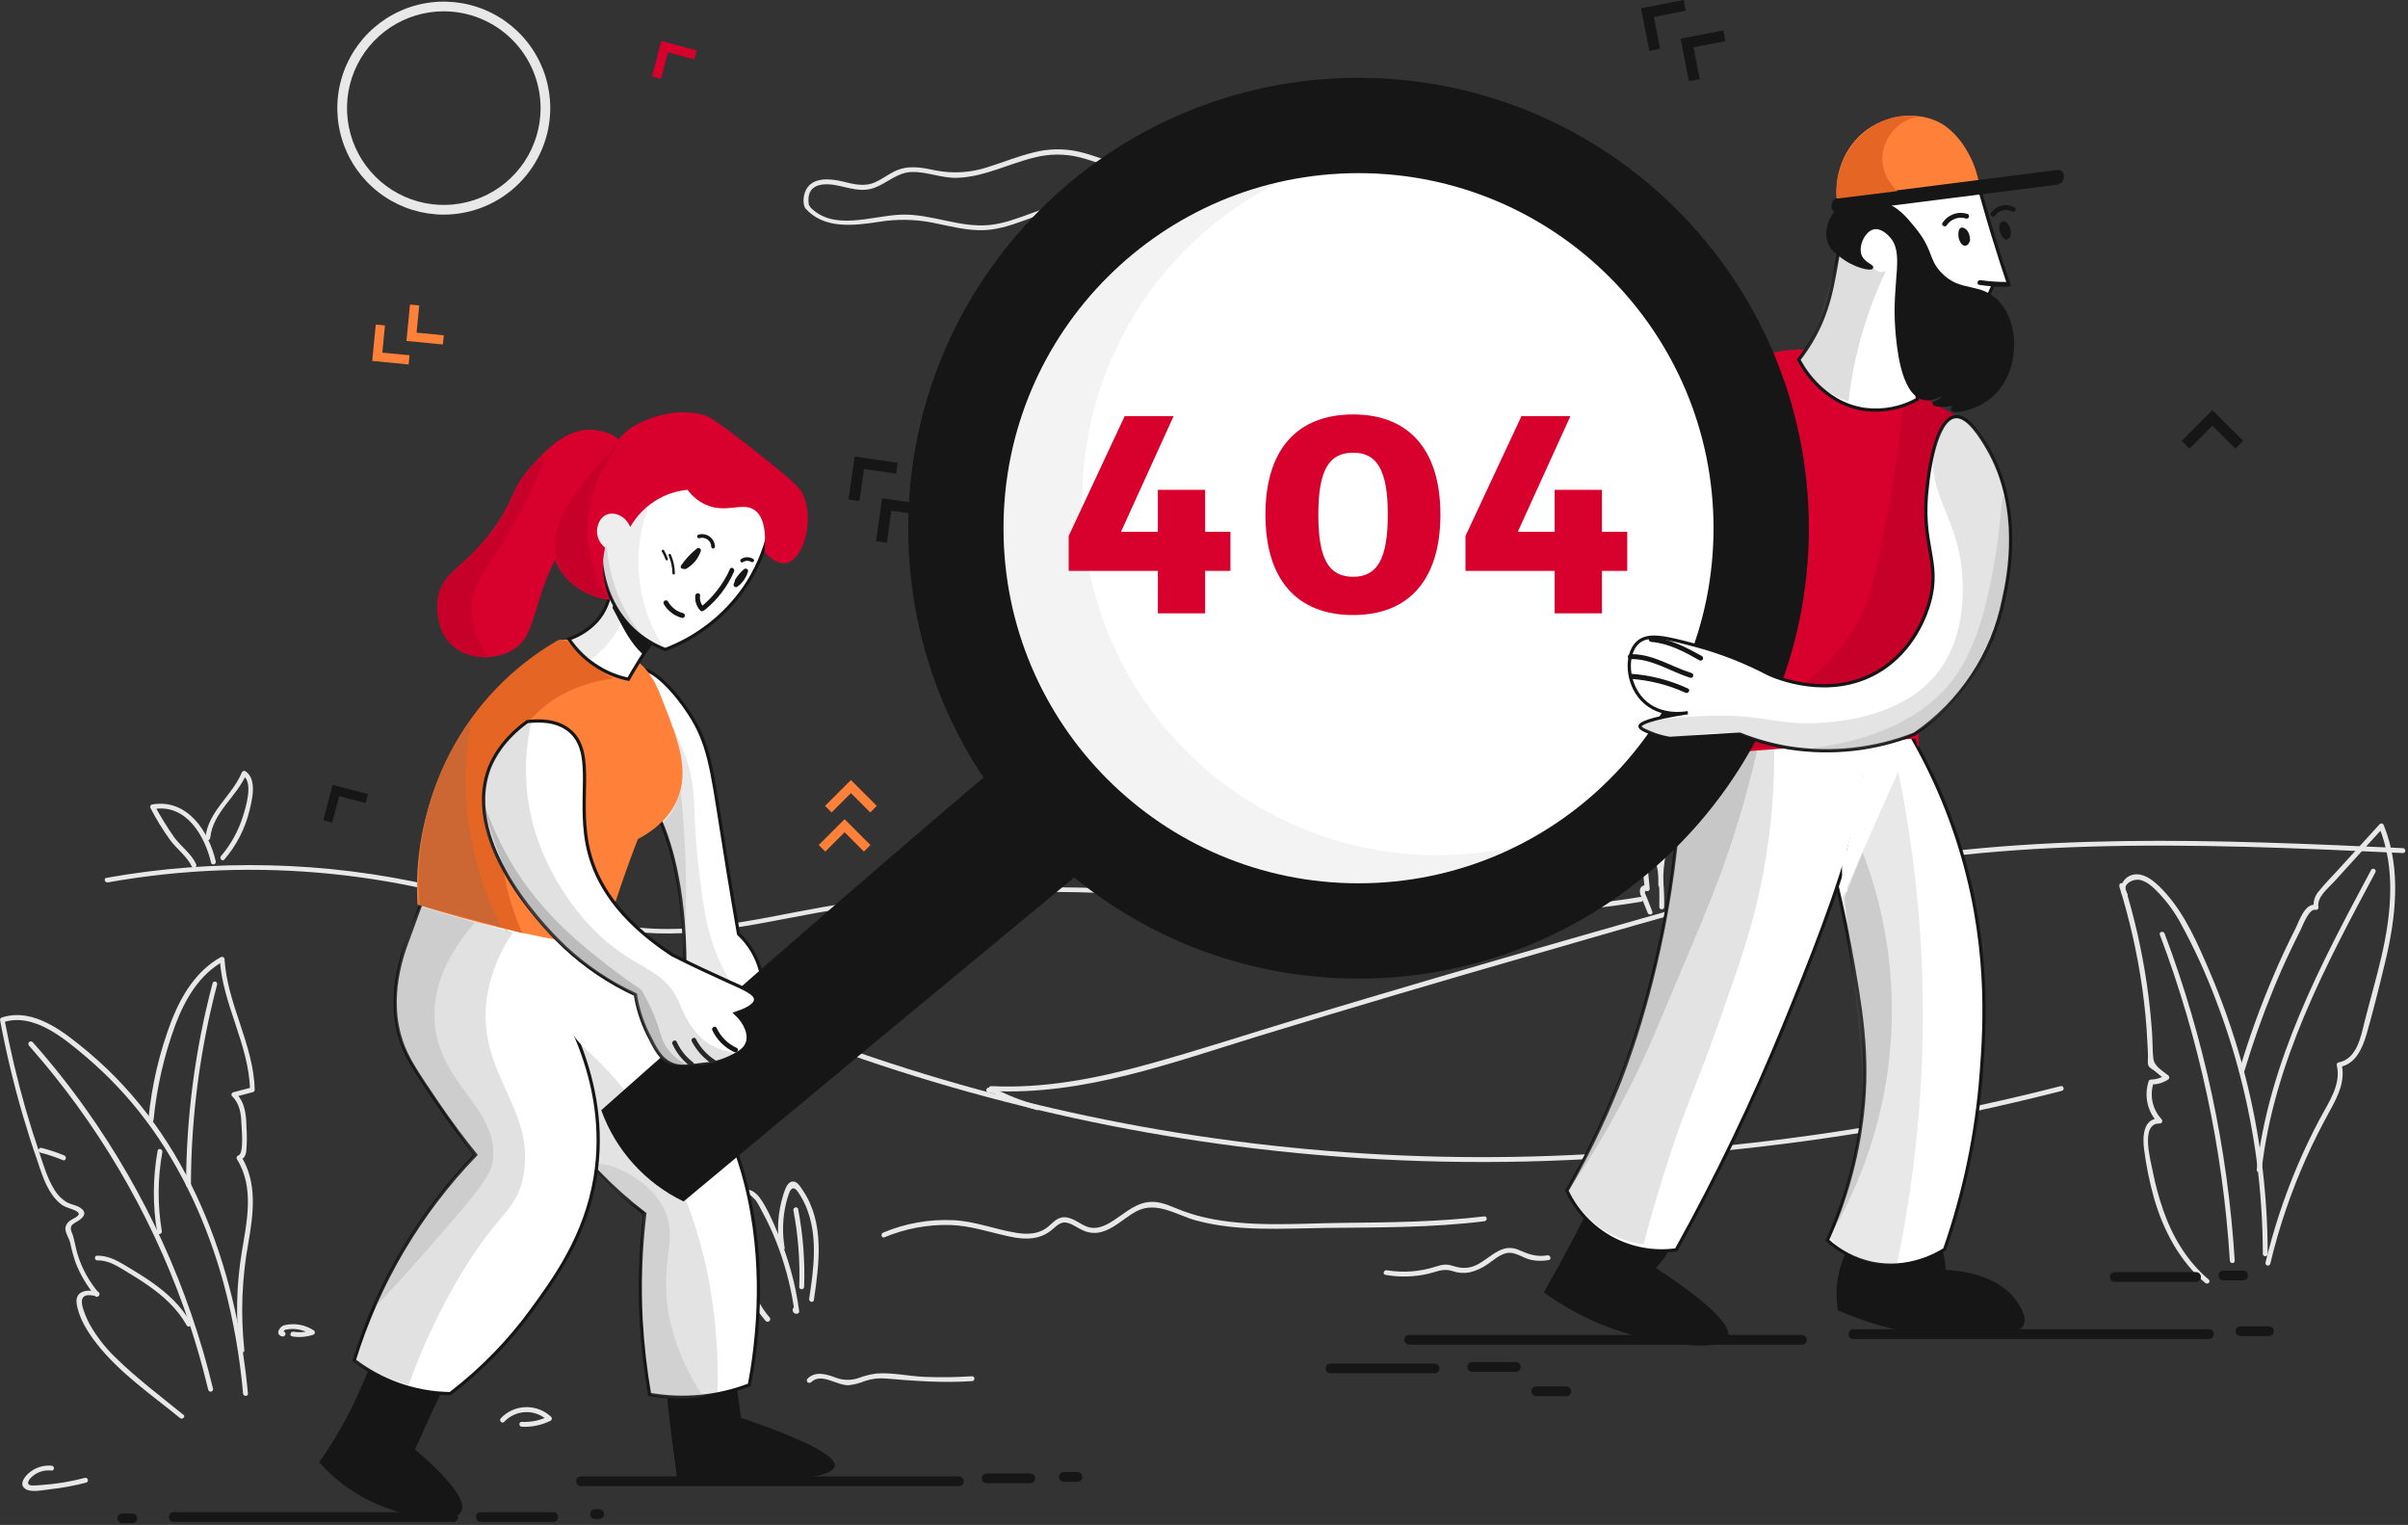 <svg width="856" height="542" viewBox="0 0 856 542" fill="none" xmlns="http://www.w3.org/2000/svg">
    <rect x="0" y="0" width="856" height="542" fill="#333333" stroke="none"/>
    <g clip-path="url(#clip0_887_274)">
        <path d="M65.208 502.87C57.298 496.41 49.048 490.23 41.718 483.13C38.236 479.886 35.208 476.186 32.718 472.13C31.44 470.044 30.41 467.815 29.648 465.49C29.008 463.59 28.378 460.64 31.148 460.35C32.205 460.285 33.264 460.424 34.268 460.76C34.491 460.821 34.729 460.791 34.929 460.677C35.13 460.562 35.277 460.373 35.338 460.15C35.399 459.927 35.369 459.689 35.255 459.489C35.14 459.288 34.951 459.141 34.728 459.08C31.438 458.28 26.728 458.51 27.228 463.08C27.858 468.27 31.228 473.58 34.378 477.57C42.468 487.96 53.898 495.75 63.998 504.01C64.868 504.7 66.078 503.49 65.208 502.79V502.87Z" fill="#E8E8E8"/>
        <path d="M35.019 459.4C31.631 455.417 29.095 450.782 27.569 445.78C26.879 443.53 26.569 441.22 25.899 439.02C25.439 437.64 24.569 436.37 25.839 435.16C26.512 434.682 27.21 434.238 27.929 433.83C29.929 432.5 30.989 430.94 28.559 429.27C27.179 428.34 25.449 428.17 23.939 427.42C21.971 426.263 20.341 424.612 19.209 422.63C16.789 418.7 15.459 414.08 14.009 409.75C12.279 404.62 10.609 399.36 9.109 394.17C6.109 383.663 3.605 373.06 1.599 362.36C1.429 362.7 1.199 363.05 1.029 363.36C11.879 359.78 22.669 368.96 30.409 375.48C38.372 382.221 45.557 389.832 51.829 398.17C64.829 415.49 73.829 435.46 79.539 456.3C82.948 469.078 85.247 482.126 86.409 495.3C86.519 496.4 88.259 496.4 88.139 495.3C83.929 449.87 67.139 403.85 31.329 373.89C23.139 367.08 12.049 357.89 0.619 361.65C0.415 361.715 0.243 361.853 0.136 362.038C0.028 362.223 -0.006 362.441 0.039 362.65C2.179 374.113 4.896 385.461 8.179 396.65C9.739 401.9 11.359 407.1 13.179 412.23C14.579 416.49 15.929 420.9 18.449 424.49C19.389 425.908 20.566 427.153 21.929 428.17C23.609 429.38 25.569 429.5 27.249 430.54C29.439 431.87 26.249 432.9 25.109 433.71C24.645 433.987 24.242 434.354 23.924 434.791C23.606 435.227 23.38 435.724 23.259 436.25C23.029 437.98 24.529 440.01 24.939 441.62C25.43 444.108 26.098 446.558 26.939 448.95C28.62 453.211 30.985 457.169 33.939 460.67C34.519 461.48 35.729 460.27 35.039 459.4H35.019Z" fill="#E8E8E8"/>
        <path d="M10.307 371.65C34.465 398.969 53.177 430.654 65.437 465C68.821 474.506 71.692 484.186 74.037 494C74.098 494.223 74.245 494.412 74.446 494.527C74.646 494.641 74.884 494.671 75.107 494.61C75.33 494.549 75.519 494.402 75.634 494.201C75.748 494.001 75.778 493.763 75.717 493.54C67.143 457.862 51.817 424.155 30.567 394.24C24.673 385.934 18.331 377.955 11.567 370.34C11.395 370.19 11.173 370.11 10.944 370.118C10.716 370.125 10.499 370.219 10.338 370.381C10.176 370.542 10.082 370.759 10.075 370.987C10.067 371.216 10.147 371.438 10.297 371.61L10.307 371.65Z" fill="#E8E8E8"/>
        <path d="M14.24 409.64C17.015 410.346 19.736 411.251 22.38 412.35C23.38 412.76 23.88 411.08 22.84 410.68C20.198 409.577 17.477 408.671 14.7 407.97C14.487 407.932 14.268 407.976 14.085 408.092C13.902 408.207 13.768 408.387 13.711 408.596C13.653 408.804 13.676 409.027 13.774 409.22C13.872 409.413 14.038 409.563 14.24 409.64Z" fill="#E8E8E8"/>
        <path d="M34.56 447.97C38.31 447.86 41.431 449.82 44.49 451.67C47.261 453.34 49.971 455.02 52.63 456.86C58.111 460.67 63.081 465.18 66.371 471.06C66.891 472.06 68.371 471.18 67.871 470.2C64.4 464.08 59.211 459.35 53.49 455.42C50.49 453.34 47.321 451.42 44.141 449.53C41.141 447.74 38.081 446.24 34.501 446.3C33.501 446.24 33.501 447.97 34.56 447.97Z" fill="#E8E8E8"/>
        <path d="M57.531 437.58C55.97 428.27 56.031 418.76 57.711 409.47C57.88 408.37 56.211 407.91 56.031 409C54.304 418.585 54.247 428.396 55.861 438C56.031 439.1 57.711 438.64 57.531 437.54V437.58Z" fill="#E8E8E8"/>
        <path d="M54.588 398.04C55.717 386.56 58.298 375.27 62.268 364.44C65.668 355.37 70.748 346.44 79.468 341.63C79.008 341.4 78.598 341.11 78.138 340.88C79.068 356.93 88.478 371.19 88.878 387.3C89.074 387.016 89.287 386.746 89.518 386.49L82.928 388.22C82.783 388.26 82.65 388.336 82.544 388.443C82.437 388.549 82.36 388.681 82.319 388.826C82.279 388.971 82.277 389.125 82.314 389.271C82.35 389.417 82.424 389.551 82.528 389.66C85.188 392.2 85.708 395.78 85.818 399.31C85.878 401.15 86.818 410.1 84.718 410.68C84.594 410.72 84.48 410.787 84.385 410.876C84.289 410.965 84.214 411.074 84.164 411.195C84.115 411.315 84.092 411.446 84.098 411.576C84.104 411.706 84.138 411.834 84.198 411.95C90.608 422.22 87.668 434.41 85.878 445.49C84.04 456.87 83.788 468.45 85.128 479.9C85.238 480.99 86.978 480.99 86.858 479.9C85.49 467.157 85.975 454.284 88.298 441.68C90.088 431.4 91.538 420.38 85.758 411.02C85.588 411.43 85.418 411.89 85.238 412.29C86.798 411.89 87.318 410.68 87.548 409.18C87.803 406.32 87.823 403.443 87.608 400.58C87.548 396.19 87.088 391.63 83.738 388.45C83.632 388.94 83.498 389.424 83.338 389.9L89.918 388.16C90.092 388.105 90.246 388 90.36 387.857C90.474 387.715 90.543 387.542 90.558 387.36C90.148 371.19 80.798 356.99 79.818 340.94C79.811 340.787 79.766 340.639 79.686 340.509C79.606 340.379 79.494 340.271 79.361 340.196C79.228 340.121 79.078 340.081 78.926 340.08C78.773 340.079 78.622 340.117 78.488 340.19C69.888 344.98 64.688 353.47 61.108 362.42C56.682 373.886 53.865 385.911 52.738 398.15C52.738 399.15 54.468 399.15 54.588 398.04Z" fill="#E8E8E8"/>
        <path d="M75.551 349.54C69.362 372.939 66.199 397.036 66.141 421.24C66.164 421.453 66.265 421.651 66.424 421.794C66.584 421.938 66.791 422.017 67.006 422.017C67.22 422.017 67.427 421.938 67.587 421.794C67.747 421.651 67.848 421.453 67.871 421.24C67.919 397.195 71.041 373.254 77.161 350C77.201 349.891 77.219 349.775 77.213 349.66C77.207 349.544 77.177 349.43 77.125 349.327C77.073 349.223 76.999 349.131 76.91 349.057C76.821 348.983 76.717 348.928 76.605 348.897C76.494 348.865 76.377 348.856 76.261 348.872C76.147 348.887 76.036 348.927 75.937 348.987C75.838 349.048 75.752 349.128 75.686 349.223C75.619 349.318 75.573 349.426 75.551 349.54Z" fill="#E8E8E8"/>
        <path d="M753.348 314.96C757.063 326.841 759.806 339.004 761.548 351.33C762.418 357.57 763.048 363.92 763.338 370.21C763.458 371.83 763.508 373.5 763.568 375.12C763.628 376.12 763.338 377.71 763.688 378.64C764.038 379.57 765.248 380.08 765.938 380.64C767.148 381.64 768.358 382.64 769.518 383.58C769.578 383.12 769.628 382.66 769.688 382.2C768.163 383.154 766.406 383.673 764.608 383.7C764.424 383.707 764.247 383.772 764.101 383.885C763.956 383.998 763.85 384.153 763.798 384.33C762.967 386.852 762.835 389.552 763.414 392.143C763.993 394.735 765.263 397.121 767.088 399.05C767.318 398.54 767.498 398.05 767.728 397.55C761.728 397.32 761.608 404.25 762.188 408.55C762.962 414.521 764.175 420.427 765.818 426.22C769.168 437.53 774.818 448.22 783.948 456.01C784.818 456.7 786.028 455.49 785.158 454.79C777.428 448.26 772.228 439.49 768.928 429.96C767.385 425.47 766.153 420.879 765.238 416.22C764.488 412.35 760.738 399.07 767.778 399.31C767.952 399.308 768.122 399.256 768.266 399.158C768.411 399.061 768.524 398.923 768.591 398.763C768.658 398.602 768.676 398.425 768.644 398.254C768.611 398.083 768.529 397.925 768.408 397.8C766.809 396.089 765.702 393.978 765.204 391.689C764.705 389.401 764.835 387.021 765.578 384.8C765.298 385.03 765.008 385.2 764.778 385.43C766.886 385.463 768.956 384.86 770.718 383.7C770.831 383.629 770.927 383.533 770.999 383.42C771.071 383.307 771.117 383.18 771.134 383.047C771.152 382.915 771.139 382.78 771.098 382.652C771.057 382.525 770.989 382.408 770.898 382.31C768.758 380.58 765.818 379.08 765.468 376.19C765.118 373.13 765.238 369.96 765.008 366.9C764.598 361.18 764.008 355.47 763.158 349.75C761.418 337.802 758.743 326.009 755.158 314.48C754.748 313.38 753.078 313.85 753.418 314.94L753.348 314.96Z" fill="#E8E8E8"/>
        <path d="M756.177 317.56C753.817 314.44 758.257 312.13 760.857 312.77C763.457 313.41 765.587 315.54 767.377 317.39C770.599 320.789 773.338 324.615 775.517 328.76C780.134 337.269 784.167 346.083 787.587 355.14C794.684 373.57 799.585 392.773 802.187 412.35C803.643 423.414 804.378 434.561 804.387 445.72C804.41 445.933 804.511 446.131 804.671 446.274C804.83 446.418 805.037 446.497 805.252 446.497C805.467 446.497 805.674 446.418 805.833 446.274C805.993 446.131 806.094 445.933 806.117 445.72C806.115 422.519 802.949 399.426 796.707 377.08C793.648 366.224 789.886 355.578 785.447 345.21C781.347 335.63 776.927 325.35 769.927 317.49C767.097 314.32 762.307 309.41 757.577 311.08C754.687 312.08 752.787 315.76 754.747 318.42C755.377 319.28 756.887 318.47 756.187 317.55L756.177 317.56Z" fill="#E8E8E8"/>
        <path d="M797.749 381.01C800.689 371.13 804.099 361.49 807.969 352.01C809.969 347.1 812.119 342.19 814.429 337.4C815.529 335.15 816.629 332.84 817.779 330.59C818.529 329.15 820.779 322.8 823.149 323.37C823.286 323.4 823.429 323.395 823.564 323.355C823.699 323.316 823.823 323.243 823.922 323.143C824.022 323.044 824.095 322.921 824.134 322.786C824.174 322.65 824.179 322.508 824.149 322.37C823.569 318.79 827.609 315.73 829.749 313.37C831.649 311.29 833.499 309.21 835.409 307.13C839.329 302.86 843.199 298.59 847.129 294.26C846.639 294.151 846.155 294.018 845.679 293.86C851.679 308.58 850.069 324.68 846.609 339.81C844.819 347.54 842.559 355.22 840.609 362.96C839.279 368.33 837.839 376.47 831.259 377.62C831.051 377.679 830.874 377.816 830.766 378.002C830.658 378.189 830.626 378.411 830.679 378.62C832.349 385.49 827.739 391.84 824.679 397.62C821.789 403.05 819.129 408.62 816.679 414.37C811.97 425.487 808.184 436.972 805.359 448.71C805.296 448.933 805.325 449.171 805.439 449.373C805.552 449.574 805.741 449.723 805.964 449.785C806.186 449.847 806.425 449.819 806.627 449.705C806.828 449.592 806.976 449.403 807.039 449.18C810.138 436.199 814.447 423.537 819.909 411.36C822.509 405.59 825.399 399.93 828.459 394.36C831.229 389.36 833.769 384.03 832.379 378.2C832.209 378.54 831.979 378.89 831.799 379.2C837.399 378.2 839.799 372.56 841.269 367.59C843.639 359.28 845.779 350.73 847.799 342.31C851.659 326.31 853.739 309 847.389 293.31C847.347 293.166 847.269 293.036 847.162 292.931C847.056 292.826 846.924 292.75 846.78 292.71C846.636 292.67 846.484 292.667 846.338 292.702C846.193 292.737 846.059 292.809 845.949 292.91C841.039 298.28 836.129 303.7 831.229 309.07C828.919 311.61 826.439 314.07 824.299 316.75C823.593 317.544 823.067 318.482 822.758 319.499C822.449 320.516 822.364 321.587 822.509 322.64L823.509 321.64C819.349 320.64 817.329 327.41 815.949 330.13C813.179 335.61 810.579 341.13 808.209 346.75C803.495 357.743 799.428 369.002 796.029 380.47C795.952 380.677 795.96 380.906 796.052 381.106C796.144 381.307 796.312 381.463 796.519 381.54C796.726 381.617 796.955 381.608 797.155 381.517C797.356 381.425 797.512 381.257 797.589 381.05L797.749 381.01Z" fill="#E8E8E8"/>
        <path d="M842.928 309.13C824.928 342.73 806.558 377.37 802.228 415.76C802.118 416.86 803.848 416.86 803.968 415.76C808.298 377.66 826.598 343.25 844.428 310C844.521 309.803 844.537 309.578 844.472 309.369C844.408 309.161 844.267 308.984 844.078 308.875C843.889 308.765 843.666 308.731 843.453 308.778C843.24 308.825 843.052 308.951 842.928 309.13Z" fill="#E8E8E8"/>
        <path d="M767.791 332.22C781.809 369.388 790.195 408.443 792.671 448.09C792.731 449.18 794.461 449.18 794.401 448.09C791.938 408.286 783.531 369.075 769.461 331.76C769.061 330.76 767.381 331.18 767.791 332.22Z" fill="#E8E8E8"/>
        <path d="M38.309 313.63C91.279 304.175 145.84 309.756 195.799 329.74C212.939 336.61 229.399 344.87 246.199 352.49C309.715 381.246 377.28 400.053 446.519 408.25C485.726 412.915 525.266 414.153 564.689 411.95C565.789 411.89 565.789 410.16 564.689 410.22C493.91 414.164 422.949 407.014 354.379 389.03C320.014 380.004 286.408 368.301 253.869 354.03C237.019 346.64 220.559 338.32 203.649 331.11C187.515 324.206 170.804 318.738 153.709 314.77C115.665 306.091 76.264 305.149 37.849 312C36.749 312.11 37.209 313.79 38.309 313.61V313.63Z" fill="#E8E8E8"/>
        <path d="M352.357 387.76C385.207 389.43 416.897 377.6 447.787 368.13C480.121 358.257 512.544 348.653 545.057 339.32C577.387 330.03 609.717 320.27 642.567 312.83C675.417 305.39 708.667 301.92 742.207 300.93C779.557 299.78 816.907 301.45 854.207 303.19C855.307 303.24 855.307 301.51 854.207 301.45C788.337 298.45 721.597 295.51 656.477 308.15C623.477 314.56 591.127 324.37 558.797 333.55C526.297 342.843 493.854 352.37 461.467 362.13C443.517 367.55 425.617 373.44 407.547 378.41C389.477 383.38 371.067 386.95 352.297 386.03C351.297 385.97 351.297 387.7 352.357 387.76Z" fill="#E8E8E8"/>
        <path d="M212.189 328.49C234.999 335.07 258.669 330.49 281.409 326.12C305.747 321.335 330.409 318.383 355.189 317.29C404.379 315.49 453.269 322.49 502.289 324.49C529.419 325.58 556.669 324.95 583.449 320.49C584.549 320.32 584.089 318.65 582.989 318.82C534.789 326.82 485.829 322.05 437.459 318.42C413.269 316.57 389.019 315.01 364.719 315.42C340.594 315.83 316.539 318.147 292.779 322.35C266.459 326.97 239.089 334.59 212.599 326.91C211.599 326.57 211.099 328.24 212.189 328.53V328.49Z" fill="#E8E8E8"/>
        <path d="M314.37 439.77C321.772 436.681 329.742 435.188 337.76 435.39C345.2 435.62 351.9 438.04 359.12 439.54C364.48 440.7 369.85 440.7 374.18 436.89C375.86 435.44 377.3 433.94 379.72 434.69C381.51 435.21 383.02 436.43 384.72 437.18C386.592 438.119 388.72 438.421 390.78 438.04C395.78 437.04 399.5 432.96 403.83 430.6C411.16 426.67 418.2 431.92 425.36 433.83C440.26 437.83 456.19 436.6 471.43 436.43C490.19 436.25 509.01 436.37 527.66 434.06C528.76 433.94 528.76 432.21 527.66 432.33C510.92 434.33 494 434.46 477.15 434.64C461.1 434.81 444.15 436.31 428.31 432.73C424.656 431.89 421.082 430.733 417.63 429.27C414.57 428 411.39 426.79 408.04 427.27C402.79 427.96 398.86 432.12 394.42 434.66C392.11 435.98 389.57 436.91 386.91 436.16C384.03 435.29 381.66 432.75 378.48 432.64C375.48 432.58 374.04 435 371.85 436.56C368.79 438.7 364.92 438.76 361.34 438.18C353.72 436.97 346.62 434.02 338.82 433.68C330.298 433.292 321.797 434.801 313.93 438.1C312.93 438.5 313.36 440.18 314.39 439.77H314.37Z" fill="#E8E8E8"/>
        <path d="M351.207 388.28C352.207 388.45 353.207 388.68 354.267 388.86C354.49 388.921 354.728 388.891 354.929 388.777C355.129 388.662 355.276 388.473 355.337 388.25C355.398 388.027 355.368 387.789 355.254 387.589C355.14 387.388 354.95 387.241 354.727 387.18C354.087 386.95 353.457 386.72 352.727 386.49C351.797 386.14 351.167 387.64 352.027 388.05C357.318 390.819 362.894 393.006 368.657 394.57C368.871 394.607 369.09 394.564 369.273 394.448C369.456 394.333 369.589 394.153 369.647 393.944C369.704 393.735 369.682 393.513 369.584 393.32C369.486 393.127 369.32 392.977 369.117 392.9C363.501 391.392 358.071 389.262 352.927 386.55L352.237 388.11C352.867 388.34 353.507 388.57 354.237 388.8C354.407 388.22 354.527 387.7 354.697 387.12C353.697 386.95 352.697 386.72 351.637 386.55C350.577 386.38 350.137 388.05 351.237 388.28H351.207Z" fill="#E8E8E8"/>
        <path d="M273.617 468.29C272.333 466.804 271.191 465.2 270.207 463.5C269.673 462.623 269.227 461.695 268.877 460.73C268.684 460.412 268.563 460.056 268.524 459.686C268.484 459.316 268.526 458.942 268.647 458.59C268.552 458.246 268.562 457.881 268.676 457.542C268.791 457.203 269.003 456.907 269.287 456.69C270.147 454.32 269.107 451.84 268.537 449.42C267.664 445.613 266.797 441.8 265.937 437.98C265.477 435.98 265.017 433.98 264.607 431.98C264.377 431.06 264.207 430.19 263.977 429.27C263.627 427.65 263.277 426.9 264.497 425.57C265.067 424.36 265.937 424.13 267.087 425.05L268.647 426.61C269.184 427.387 269.668 428.199 270.097 429.04C270.897 430.54 271.707 432.04 272.457 433.54C274.242 437.107 275.805 440.781 277.137 444.54C279.658 451.589 281.437 458.882 282.447 466.3C282.737 465.948 283.007 465.581 283.257 465.2C283.367 465.32 283.427 465.49 283.547 465.61C283.608 465.387 283.578 465.149 283.464 464.949C283.35 464.748 283.16 464.601 282.937 464.54C282.715 464.479 282.477 464.509 282.276 464.623C282.075 464.738 281.928 464.927 281.867 465.15C281.787 465.363 281.763 465.592 281.797 465.817C281.831 466.042 281.923 466.254 282.062 466.434C282.201 466.613 282.384 466.754 282.594 466.843C282.803 466.931 283.032 466.965 283.257 466.94C283.391 466.942 283.523 466.912 283.643 466.852C283.762 466.793 283.866 466.706 283.945 466.598C284.024 466.491 284.077 466.366 284.098 466.234C284.119 466.102 284.109 465.967 284.067 465.84C282.781 456.323 280.218 447.023 276.447 438.19C274.657 434.03 272.747 429.41 270.097 425.72C268.647 423.72 266.047 421.85 263.567 423.29C260.737 424.91 262.067 428.89 262.647 431.37C263.797 436.45 264.957 441.53 266.047 446.61C266.567 449.04 267.667 451.75 267.787 454.23C267.837 456.23 266.167 457.23 266.457 459.23C267.037 462.98 269.857 466.79 272.227 469.56C273.097 470.31 274.307 469.1 273.617 468.29Z" fill="#E8E8E8"/>
        <path d="M278.929 443.49C278.041 438.295 278.197 432.974 279.389 427.84C279.687 426.529 280.071 425.24 280.539 423.98C281.349 421.78 282.539 421.98 283.659 423.63C285.14 425.771 286.324 428.102 287.179 430.56C290.709 440.56 289.179 451.4 287.649 461.62C287.469 462.71 289.149 463.18 289.319 462.08C291.219 449.2 293.189 434.6 285.389 423.08C284.529 421.81 283.389 419.67 281.579 419.96C279.769 420.25 279.039 422.91 278.519 424.41C276.502 430.689 276.049 437.366 277.199 443.86C277.268 444.068 277.411 444.243 277.602 444.352C277.792 444.46 278.015 444.495 278.229 444.449C278.444 444.403 278.633 444.28 278.762 444.103C278.891 443.926 278.951 443.708 278.929 443.49Z" fill="#E8E8E8"/>
        <path d="M282.049 430.19C283.745 439.148 284.44 448.268 284.119 457.38C284.069 458.48 285.799 458.48 285.859 457.38C286.183 448.112 285.466 438.837 283.719 429.73C283.489 428.63 281.869 429.09 282.049 430.19Z" fill="#E8E8E8"/>
        <path d="M69.709 307.11C68.039 303.42 64.289 300.82 61.919 297.59C59.393 293.974 57.079 290.214 54.989 286.33C54.819 286.73 54.649 287.19 54.469 287.6C66.079 285.52 72.769 296.95 75.029 306.6C75.259 307.7 76.929 307.24 76.699 306.14C74.219 295.46 66.599 283.74 54.009 285.93C53.883 285.967 53.767 286.033 53.669 286.121C53.571 286.209 53.494 286.318 53.444 286.44C53.395 286.562 53.373 286.694 53.38 286.825C53.388 286.957 53.425 287.085 53.489 287.2C55.528 291.123 57.844 294.896 60.419 298.49C62.789 301.72 66.599 304.49 68.209 308.02C68.679 309.02 70.209 308.19 69.709 307.15V307.11Z" fill="#E8E8E8"/>
        <path d="M74.74 297.82C75.6 288.75 84.26 283.1 87.61 275.07L86.34 275.59C90.21 278.07 87.34 287.08 86.23 290.54C84.594 295.579 81.985 300.247 78.55 304.28C77.85 305.15 79.07 306.36 79.76 305.49C84.036 300.513 87.081 294.601 88.65 288.23C89.65 284.23 91.48 276.86 87.21 274.09C87.095 274.026 86.967 273.989 86.835 273.981C86.704 273.974 86.572 273.996 86.45 274.045C86.328 274.095 86.219 274.172 86.131 274.27C86.043 274.367 85.977 274.484 85.94 274.61C82.47 282.92 73.94 288.35 73.01 297.82C72.89 298.91 74.62 298.91 74.74 297.82Z" fill="#E8E8E8"/>
        <path d="M587.378 324.03L585.818 320.03C585.528 319.4 585.298 318.7 585.008 318.03C584.847 317.815 584.756 317.556 584.747 317.288C584.738 317.02 584.811 316.755 584.958 316.53C585.085 316.644 585.243 316.72 585.412 316.748C585.581 316.775 585.754 316.755 585.911 316.687C586.069 316.62 586.204 316.51 586.301 316.368C586.398 316.227 586.452 316.061 586.458 315.89C586.168 313.01 585.878 310.06 585.588 307.18C585.528 306.48 584.838 303.77 585.238 303.25C587.028 300.77 588.238 304.87 588.418 305.5C589.978 310.81 589.918 316.93 589.858 322.42C589.881 322.633 589.982 322.831 590.141 322.974C590.301 323.117 590.508 323.197 590.723 323.197C590.937 323.197 591.144 323.117 591.304 322.974C591.464 322.831 591.565 322.633 591.588 322.42C591.667 317.939 591.4 313.459 590.788 309.02C590.378 306.19 589.918 302.1 587.148 300.42C585.358 299.32 583.858 300.48 583.508 302.42C583.158 304.36 583.738 306.47 583.918 308.26C584.148 310.8 584.438 313.34 584.668 315.88C585.188 315.64 585.668 315.47 586.168 315.24C585.958 315.015 585.695 314.846 585.404 314.748C585.112 314.65 584.801 314.625 584.498 314.677C584.195 314.729 583.909 314.854 583.666 315.043C583.424 315.232 583.232 315.479 583.108 315.76C582.834 316.643 582.917 317.597 583.338 318.42C584.028 320.42 584.958 322.42 585.708 324.42C586.108 325.52 587.778 325.05 587.378 324.02V324.03Z" fill="#E8E8E8"/>
        <path d="M591.25 314.62C591.021 306.555 592.736 298.553 596.25 291.29L594.87 291.47C598.62 294.58 596.14 303.01 595.5 307.05C594.64 312.48 593.5 317.91 592.15 323.22C592.089 323.443 592.119 323.681 592.233 323.881C592.348 324.082 592.537 324.229 592.76 324.29C592.983 324.351 593.221 324.321 593.421 324.207C593.622 324.092 593.769 323.903 593.83 323.68C595.491 317.195 596.783 310.621 597.7 303.99C598.27 299.72 599.95 293.43 596.08 290.2C595.983 290.108 595.867 290.039 595.74 289.997C595.613 289.956 595.478 289.942 595.345 289.959C595.212 289.975 595.085 290.02 594.972 290.091C594.859 290.162 594.762 290.257 594.69 290.37C591.051 297.902 589.271 306.198 589.5 314.56C589.61 315.71 591.35 315.71 591.29 314.62H591.25Z" fill="#E8E8E8"/>
        <path d="M288.278 491.33C291.918 487.63 297.578 492.6 301.788 492.33C303.751 492.093 305.672 491.588 307.498 490.83C309.894 490.024 312.431 489.727 314.948 489.96C325.228 490.83 335.218 491.58 345.548 490.88C346.648 490.88 346.648 489.09 345.548 489.15C339.976 489.516 334.388 489.593 328.808 489.38C323.148 489.15 317.258 487.77 311.658 488.17C309.447 488.444 307.277 488.989 305.198 489.79C302.427 490.732 299.408 490.629 296.708 489.5C293.418 488.29 289.708 487.3 287.008 490.08C286.869 490.252 286.8 490.47 286.814 490.69C286.829 490.911 286.925 491.118 287.085 491.27C287.245 491.423 287.457 491.509 287.678 491.513C287.899 491.517 288.113 491.437 288.278 491.29V491.33Z" fill="#E8E8E8"/>
        <path d="M179.227 505.36C180.203 504.31 181.376 503.464 182.68 502.869C183.984 502.274 185.392 501.943 186.824 501.895C188.256 501.846 189.684 502.082 191.025 502.587C192.366 503.093 193.594 503.858 194.637 504.84L194.817 503.45C191.912 504.876 188.689 505.534 185.457 505.36C184.367 505.3 184.367 507.03 185.457 507.09C189.012 507.282 192.555 506.544 195.737 504.95C195.856 504.884 195.957 504.791 196.033 504.679C196.109 504.566 196.157 504.438 196.174 504.303C196.19 504.169 196.175 504.032 196.128 503.905C196.082 503.777 196.006 503.663 195.907 503.57C193.466 501.268 190.209 500.029 186.855 500.127C183.5 500.224 180.321 501.65 178.017 504.09C177.267 504.95 178.477 506.16 179.227 505.36Z" fill="#E8E8E8"/>
        <path d="M18.329 520.94C16.863 520.807 15.384 520.975 13.985 521.432C12.585 521.889 11.294 522.627 10.189 523.6C8.809 524.87 6.849 527.24 8.639 528.91C10.639 530.76 15.509 529.54 17.869 529.31C22.175 528.84 26.44 528.051 30.629 526.95C30.852 526.889 31.041 526.742 31.155 526.541C31.27 526.341 31.3 526.103 31.239 525.88C31.178 525.657 31.031 525.468 30.83 525.353C30.63 525.239 30.392 525.209 30.169 525.27C25.105 526.61 19.925 527.461 14.699 527.81C13.699 527.87 12.559 527.99 11.519 527.99C8.919 527.87 10.139 525.91 11.409 524.81C12.347 523.986 13.448 523.37 14.64 523.001C15.833 522.633 17.09 522.52 18.329 522.67C19.489 522.73 19.429 521 18.329 520.94Z" fill="#E8E8E8"/>
        <path d="M100.828 473.32C100.868 473.106 100.982 472.914 101.15 472.777C101.319 472.639 101.53 472.566 101.748 472.57L102.908 472.39C103.81 472.295 104.72 472.315 105.618 472.45C107.401 472.688 109.109 473.32 110.618 474.3C110.665 473.776 110.742 473.255 110.848 472.74C108.754 473.476 106.508 473.676 104.318 473.32C103.228 473.14 102.768 474.82 103.858 474.99C106.351 475.403 108.908 475.204 111.308 474.41C111.466 474.363 111.608 474.271 111.716 474.146C111.825 474.021 111.895 473.867 111.919 473.703C111.944 473.539 111.92 473.372 111.853 473.221C111.785 473.07 111.676 472.941 111.538 472.85C110.013 471.846 108.3 471.165 106.503 470.849C104.706 470.532 102.863 470.587 101.088 471.01C99.188 471.53 97.688 474.47 100.398 475.01C101.498 475.18 101.958 473.51 100.858 473.28L100.828 473.32Z" fill="#E8E8E8"/>
        <path d="M582.697 411.43C622.058 408.957 661.187 403.63 699.777 395.49C710.917 393.117 722 390.517 733.027 387.69C733.229 387.613 733.396 387.463 733.493 387.27C733.591 387.077 733.614 386.855 733.556 386.646C733.499 386.437 733.366 386.257 733.183 386.142C733 386.026 732.78 385.982 732.567 386.02C694.333 395.804 655.436 402.789 616.187 406.92C605.047 408.067 593.904 408.99 582.757 409.69C581.607 409.74 581.607 411.48 582.697 411.42V411.43Z" fill="#E8E8E8"/>
        <path d="M492.469 453.11C497.543 454.018 502.75 453.882 507.769 452.71C510.889 451.96 513.139 450.71 516.369 451.78C518.295 452.453 520.363 452.612 522.369 452.24C524.665 451.691 526.836 450.714 528.769 449.36C530.909 447.91 533.049 445.89 535.639 445.36C538.639 444.79 541.359 447.15 544.249 447.79C546.323 448.21 548.458 448.23 550.539 447.85C551.639 447.67 551.169 446 550.079 446.17C546.439 446.81 543.609 445.88 540.319 444.44C538.996 443.783 537.524 443.483 536.049 443.57C531.369 444.09 528.139 448.48 523.809 450.04C521.039 451.04 518.809 450.68 516.069 449.81C513.999 449.17 512.489 449.52 510.469 450.16C504.851 451.984 498.879 452.44 493.049 451.49C491.889 451.26 491.369 452.94 492.469 453.11Z" fill="#E8E8E8"/>
        <path d="M206.417 528.22H340.987C341.424 528.187 341.833 527.99 342.131 527.668C342.429 527.346 342.595 526.924 342.595 526.485C342.595 526.046 342.429 525.624 342.131 525.302C341.833 524.98 341.424 524.783 340.987 524.75H206.417C205.979 524.783 205.571 524.98 205.272 525.302C204.974 525.624 204.809 526.046 204.809 526.485C204.809 526.924 204.974 527.346 205.272 527.668C205.571 527.99 205.979 528.187 206.417 528.22Z" fill="#161616"/>
        <path d="M350.628 527.18H366.388C366.825 527.147 367.234 526.95 367.532 526.628C367.83 526.306 367.996 525.884 367.996 525.445C367.996 525.006 367.83 524.584 367.532 524.262C367.234 523.94 366.825 523.743 366.388 523.71H350.628C350.19 523.743 349.782 523.94 349.483 524.262C349.185 524.584 349.02 525.006 349.02 525.445C349.02 525.884 349.185 526.306 349.483 526.628C349.782 526.95 350.19 527.147 350.628 527.18Z" fill="#161616"/>
        <path d="M378.05 526.66H383.13C383.567 526.627 383.976 526.43 384.274 526.108C384.572 525.786 384.738 525.364 384.738 524.925C384.738 524.486 384.572 524.064 384.274 523.742C383.976 523.42 383.567 523.223 383.13 523.19H378.05C377.612 523.223 377.204 523.42 376.905 523.742C376.607 524.064 376.441 524.486 376.441 524.925C376.441 525.364 376.607 525.786 376.905 526.108C377.204 526.43 377.612 526.627 378.05 526.66Z" fill="#161616"/>
        <path d="M61.689 540.92H161.219C161.657 540.887 162.065 540.69 162.364 540.368C162.662 540.046 162.828 539.624 162.828 539.185C162.828 538.746 162.662 538.324 162.364 538.002C162.065 537.68 161.657 537.483 161.219 537.45H61.689C59.499 537.45 59.499 540.92 61.689 540.92Z" fill="#161616"/>
        <path d="M170.857 540.92H196.777C197.214 540.887 197.623 540.69 197.921 540.368C198.22 540.046 198.385 539.624 198.385 539.185C198.385 538.746 198.22 538.324 197.921 538.002C197.623 537.68 197.214 537.483 196.777 537.45H170.857C168.657 537.45 168.657 540.92 170.857 540.92Z" fill="#161616"/>
        <path d="M211.5 539.88H213C213.458 539.877 213.896 539.694 214.22 539.37C214.544 539.046 214.727 538.608 214.73 538.15C214.719 537.693 214.534 537.258 214.212 536.934C213.89 536.61 213.456 536.423 213 536.41H211.5C211.04 536.413 210.6 536.597 210.276 536.923C209.951 537.249 209.77 537.69 209.77 538.15C209.782 538.605 209.968 539.038 210.29 539.359C210.612 539.681 211.045 539.867 211.5 539.88Z" fill="#161616"/>
        <path d="M43.449 541.38H47.029C47.488 541.38 47.928 541.198 48.252 540.873C48.577 540.549 48.759 540.109 48.759 539.65C48.759 539.191 48.577 538.751 48.252 538.427C47.928 538.102 47.488 537.92 47.029 537.92H43.449C42.99 537.92 42.55 538.102 42.225 538.427C41.901 538.751 41.719 539.191 41.719 539.65C41.719 540.109 41.901 540.549 42.225 540.873C42.55 541.198 42.99 541.38 43.449 541.38Z" fill="#161616"/>
        <path d="M500.929 477.93H640.549C641.008 477.93 641.448 477.748 641.773 477.423C642.097 477.099 642.279 476.659 642.279 476.2C642.279 475.741 642.097 475.301 641.773 474.977C641.448 474.652 641.008 474.47 640.549 474.47H500.929C500.47 474.47 500.03 474.652 499.706 474.977C499.381 475.301 499.199 475.741 499.199 476.2C499.199 476.659 499.381 477.099 499.706 477.423C500.03 477.748 500.47 477.93 500.929 477.93Z" fill="#161616"/>
        <path d="M658.787 475.91H785.217C785.676 475.91 786.116 475.728 786.44 475.403C786.765 475.079 786.947 474.639 786.947 474.18C786.947 473.721 786.765 473.281 786.44 472.957C786.116 472.632 785.676 472.45 785.217 472.45H658.787C656.597 472.45 656.597 475.91 658.787 475.91Z" fill="#161616"/>
        <path d="M796.417 474.87H806.578C807.036 474.87 807.476 474.688 807.801 474.363C808.125 474.039 808.307 473.599 808.307 473.14C808.307 472.681 808.125 472.241 807.801 471.917C807.476 471.592 807.036 471.41 806.578 471.41H796.417C795.959 471.41 795.519 471.592 795.194 471.917C794.87 472.241 794.688 472.681 794.688 473.14C794.688 473.599 794.87 474.039 795.194 474.363C795.519 474.688 795.959 474.87 796.417 474.87Z" fill="#161616"/>
        <path d="M751.738 455.59H780.658C781.117 455.59 781.557 455.408 781.881 455.083C782.206 454.759 782.388 454.319 782.388 453.86C782.388 453.401 782.206 452.961 781.881 452.637C781.557 452.312 781.117 452.13 780.658 452.13H751.738C751.279 452.13 750.839 452.312 750.515 452.637C750.19 452.961 750.008 453.401 750.008 453.86C750.008 454.319 750.19 454.759 750.515 455.083C750.839 455.408 751.279 455.59 751.738 455.59Z" fill="#161616"/>
        <path d="M790.299 455.07H797.399C797.858 455.07 798.298 454.888 798.622 454.563C798.946 454.239 799.129 453.799 799.129 453.34C799.129 452.881 798.946 452.441 798.622 452.117C798.298 451.792 797.858 451.61 797.399 451.61H790.299C788.109 451.61 788.109 455.07 790.299 455.07Z" fill="#161616"/>
        <path d="M472.928 488.09H509.988C510.446 488.09 510.887 487.908 511.211 487.583C511.535 487.259 511.718 486.819 511.718 486.36C511.718 485.901 511.535 485.461 511.211 485.137C510.887 484.812 510.446 484.63 509.988 484.63H472.928C470.738 484.63 470.738 488.09 472.928 488.09Z" fill="#161616"/>
        <path d="M523.237 487.58H538.997C539.434 487.547 539.843 487.35 540.141 487.028C540.44 486.706 540.605 486.284 540.605 485.845C540.605 485.406 540.44 484.984 540.141 484.662C539.843 484.34 539.434 484.143 538.997 484.11H523.237C522.8 484.143 522.391 484.34 522.093 484.662C521.795 484.984 521.629 485.406 521.629 485.845C521.629 486.284 521.795 486.706 522.093 487.028C522.391 487.35 522.8 487.547 523.237 487.58Z" fill="#161616"/>
        <path d="M546.097 496.23H556.777C557.236 496.23 557.676 496.048 558 495.723C558.325 495.399 558.507 494.959 558.507 494.5C558.507 494.041 558.325 493.601 558 493.277C557.676 492.952 557.236 492.77 556.777 492.77H546.097C545.638 492.77 545.198 492.952 544.874 493.277C544.549 493.601 544.367 494.041 544.367 494.5C544.367 494.959 544.549 495.399 544.874 495.723C545.198 496.048 545.638 496.23 546.097 496.23Z" fill="#161616"/>
        <path d="M288.169 67.88C289.949 65.11 294.169 65.28 296.999 65.8C301.729 66.67 306.119 68.51 310.909 66.72C315.529 64.99 318.989 61.24 324.189 61.12C329.619 61.01 334.749 63.37 340.239 63.2C349.819 62.91 358.539 58.2 367.719 55.99C373.014 54.61 378.573 54.59 383.879 55.93C389.079 57.26 393.929 59.39 399.119 60.66C404.549 62.05 409.919 61.82 415.399 61.35C421.399 60.89 427.579 60.43 433.009 63.55C432.889 63.2 432.719 62.91 432.609 62.55C429.719 71.03 420.369 74.5 412.109 74.96C401.779 75.54 391.729 71.78 381.339 72.19C370.949 72.6 361.939 79 351.609 79.98C341.049 80.98 331.059 75.98 320.549 76.29C309.869 76.57 295.929 82.6 287.499 73.08C287.439 72.987 287.359 72.907 287.266 72.847C287.173 72.787 287.068 72.747 286.958 72.731C286.848 72.715 286.736 72.722 286.629 72.752C286.522 72.783 286.423 72.836 286.339 72.907C286.254 72.979 286.186 73.068 286.138 73.169C286.091 73.269 286.065 73.378 286.063 73.489C286.061 73.6 286.083 73.71 286.127 73.812C286.171 73.914 286.237 74.005 286.319 74.08C292.959 81.53 303.459 80.2 312.319 78.87C318.616 77.82 325.049 77.898 331.319 79.1C336.859 80.2 342.399 81.7 348.059 81.82C359.489 82.11 369.129 74.72 380.389 73.97C391.649 73.22 402.789 77.78 414.159 76.51C422.649 75.58 431.479 71.6 434.369 62.94C434.427 62.752 434.418 62.549 434.343 62.366C434.268 62.184 434.132 62.033 433.959 61.94C423.799 55.99 411.559 61.59 400.649 59.11C394.649 57.72 389.049 55.11 382.989 53.8C377.812 52.716 372.454 52.853 367.339 54.2C361.799 55.53 356.549 57.72 351.119 59.4C345.107 61.393 338.68 61.789 332.469 60.55C327.339 59.46 322.599 58.55 317.749 61.02C315.499 62.17 313.419 63.73 311.109 64.77C307.189 66.5 303.439 65.46 299.449 64.48C295.239 63.48 288.889 62.8 286.519 67.48C285.019 70.48 285.749 73.58 286.349 74.06C287.349 74.29 289.349 75.26 287.559 72.85C287.529 72.9 286.929 69.84 288.169 67.88Z" fill="#E8E8E8"/>
        <path fill-rule="evenodd" clip-rule="evenodd" d="M231.777 27.18L235.077 14.6L247.657 17.9L246.827 21.08L237.427 18.62L234.967 28.02L231.777 27.18Z" fill="#D8002C"/>
        <path fill-rule="evenodd" clip-rule="evenodd" d="M114.918 291.53L118.218 278.95L130.798 282.25L129.968 285.43L120.568 282.97L118.098 292.37L114.918 291.53Z" fill="#161616"/>
        <path fill-rule="evenodd" clip-rule="evenodd" d="M157.438 122.44L144.488 121.18L145.748 108.24L149.028 108.56L148.088 118.23L157.758 119.17L157.438 122.44Z" fill="#FF8038"/>
        <path fill-rule="evenodd" clip-rule="evenodd" d="M145.26 129.54L132.32 128.28L133.58 115.34L136.85 115.66L135.91 125.33L145.58 126.27L145.26 129.54Z" fill="#FF8038"/>
        <path fill-rule="evenodd" clip-rule="evenodd" d="M291.039 300.35L300.239 291.15L309.429 300.35L307.109 302.68L300.239 295.81L293.369 302.68L291.039 300.35Z" fill="#FF8038"/>
        <path fill-rule="evenodd" clip-rule="evenodd" d="M293.289 286.43L302.489 277.24L311.689 286.43L309.359 288.76L302.489 281.89L295.619 288.76L293.289 286.43Z" fill="#FF8038"/>
        <path fill-rule="evenodd" clip-rule="evenodd" d="M311.379 192.37L313.579 177.1L328.859 179.3L328.299 183.16L316.889 181.52L315.249 192.93L311.379 192.37Z" fill="#161616"/>
        <path fill-rule="evenodd" clip-rule="evenodd" d="M301.629 177.55L303.829 162.28L319.109 164.48L318.549 168.34L307.139 166.7L305.499 178.11L301.629 177.55Z" fill="#161616"/>
        <path fill-rule="evenodd" clip-rule="evenodd" d="M600.378 28.88L597.438 13.73L612.588 10.79L613.328 14.62L602.018 16.82L604.217 28.13L600.378 28.88Z" fill="#161616"/>
        <path fill-rule="evenodd" clip-rule="evenodd" d="M586.299 18.09L583.359 2.94L598.509 0L599.249 3.83L587.939 6.03L590.139 17.34L586.299 18.09Z" fill="#161616"/>
        <path fill-rule="evenodd" clip-rule="evenodd" d="M775.57 156.69L786.48 145.78L797.39 156.69L794.63 159.45L786.48 151.3L778.33 159.45L775.57 156.69Z" fill="#161616"/>
        <path d="M226.509 238.12C231.649 236.12 240.65 246.73 245.1 253.65C251.91 264.1 253.01 273.22 256.36 294.35C257.63 302.55 259.7 315.54 262.53 331.93C266.255 335.397 268.936 339.838 270.27 344.75C271.27 348.62 271.6 353.58 270.27 354.05C268.94 354.52 266.27 349.72 265.27 350.18C263.88 350.81 268.379 358.61 265.669 362.18C262.959 365.75 252.51 365.23 247.08 359.87C242 354.87 244.02 348.44 243.21 333.14C242.92 327.94 242.119 313.8 237.789 299.83C232.479 282.83 226.929 281.93 223.789 266.83C221.599 256.25 220.929 240.26 226.509 238.12Z" fill="white" stroke="#161616" stroke-width="1.15" stroke-miterlimit="10"/>
        <path opacity="0.15" d="M234.13 253.02C237.3 252.32 242.85 266.7 243.19 267.51C248.27 280.79 245.85 286.44 248.1 306.01C249.95 321.95 250.99 331.01 256.1 342.21C261.1 352.95 266.84 359.21 264.65 362.13C262.46 365.05 253.85 362.24 247.1 359.53C246.167 357.435 245.394 355.272 244.79 353.06C243.469 348.269 242.866 343.308 243 338.34C243 336.9 242.94 320.16 239.65 305.55C237.86 297.76 237.05 298.91 234.98 290.83C230.44 273.28 230.61 253.77 234.13 253.02Z" fill="#6D6C6C"/>
        <path opacity="0.17" d="M241.929 280.96C242.569 286.96 243.379 295.91 243.719 306.82C244.239 323.62 243.429 337.59 242.969 337.59C242.509 337.59 243.089 327.59 240.889 313.81C239.735 306.543 237.999 299.38 235.699 292.39C237.109 290.994 238.333 289.42 239.339 287.71C240.546 285.607 241.419 283.33 241.929 280.96Z" fill="#6D6C6C"/>
        <path d="M237.933 485.73C236.433 488.5 236.203 491.5 239.663 517.65C240.073 520.89 240.473 523.54 240.663 525.39C252.6 527.239 264.722 527.575 276.743 526.39C285.693 525.52 296.143 524.54 296.743 521.13C297.203 518.36 291.143 513.4 263.433 503.93C262.163 494.69 260.833 485.46 259.563 476.22C243.373 477.36 239.153 483.59 237.933 485.73Z" fill="#161616"/>
        <path d="M203.132 321.14C208.562 328.53 216.292 339.14 225.352 352.14C246.832 382.85 257.572 398.21 261.352 408.48C272.432 438.91 269.552 468.48 268.452 478.48C267.822 484.25 267.012 488.99 266.372 492.22C255.083 496.538 242.833 497.706 230.932 495.6C229.435 486.907 228.433 478.137 227.932 469.33C227.255 456.674 227.68 443.983 229.202 431.4C217.619 422.549 207.417 412.023 198.932 400.17C183.352 378.17 179.192 359.17 176.712 346.89C173.182 329.89 175.612 325.3 177.862 322.89C185.412 315.08 201.692 320.68 203.132 321.14Z" fill="white" stroke="#161616" stroke-width="1.15" stroke-miterlimit="10"/>
        <path opacity="0.19" d="M204.8 369.86C212.729 376.566 219.841 384.182 225.99 392.55C228.07 395.44 236.67 407.73 244.23 427.48C254.62 454.84 255.49 480.36 255.03 494.79C251.682 495.998 248.188 496.755 244.64 497.04C240.119 497.372 235.576 496.864 231.24 495.54C229.145 482.751 228.038 469.819 227.93 456.86C227.93 447.51 228.28 438.79 229.03 430.86C227.59 430.05 199.7 414.35 200.03 388.08C200.147 381.714 201.783 375.467 204.8 369.86Z" fill="#6D6C6C"/>
        <path opacity="0.15" d="M212.251 414.08C213.521 412.35 229.401 417.2 235.691 428.98C240.421 437.81 236.611 444.62 236.791 457.21C236.901 466.62 239.331 480.01 249.791 496.21L231.551 495.87C229.651 483.828 228.525 471.676 228.181 459.49C227.919 449.69 228.169 439.884 228.931 430.11C225.99 428.573 223.24 426.693 220.741 424.51C217.331 421.49 211.331 415.35 212.251 414.08Z" fill="#6D6C6C"/>
        <path d="M135.929 481.17C131.539 484 130.789 487.92 126.809 496.58C123.074 504.686 118.609 512.434 113.469 519.73C118.664 525.596 124.986 530.357 132.059 533.73C144.239 539.5 161.329 542.27 163.989 537.25C166.819 531.82 151.989 518.95 147.529 515.14C148.749 512.43 150.709 508.14 153.129 502.84C159.539 489.1 160.809 487.08 159.769 484.6C157.349 478.74 143.929 476.09 135.929 481.17Z" fill="#161616"/>
        <path d="M154.46 308.09C151 317.62 147.46 327.09 144.01 336.61C138.3 353.12 140.78 364.55 142.63 370.04C144.63 376.1 148.17 381.29 155.15 391.63C160.58 399.63 165.49 406 169.07 410.45C149.144 431.064 134.364 456.089 125.93 483.49C130.58 487.028 135.734 489.849 141.22 491.86C147.251 494.075 153.615 495.248 160.04 495.33C171.183 486.8 181.027 476.695 189.26 465.33C197.26 454.33 208.08 439.46 211.54 418.68C217.43 383.29 198.2 354.48 191.33 344.21C181.614 329.796 169.07 317.508 154.46 308.09Z" fill="white" stroke="#161616" stroke-width="1.15" stroke-miterlimit="10"/>
        <path d="M178.768 328.88C183.208 335.05 187.598 341.29 191.768 347.58C192.288 347.29 192.768 347 193.268 346.71C189.497 341.663 186.152 336.312 183.268 330.71L182.048 331.92C184.418 333.54 185.748 335.97 187.188 338.33C188.868 341.1 190.598 343.87 192.268 346.65C195.558 352.01 198.848 357.44 202.148 362.81C202.658 362.52 203.148 362.23 203.648 361.94C198.648 354.09 193.648 346.24 188.518 338.39C187.938 337.47 186.438 338.33 187.018 339.26C193.248 349.65 199.548 359.98 205.778 370.37C205.835 370.468 205.91 370.555 206 370.624C206.09 370.694 206.193 370.745 206.302 370.774C206.412 370.804 206.526 370.812 206.639 370.797C206.751 370.783 206.86 370.746 206.958 370.69C207.057 370.633 207.143 370.558 207.213 370.468C207.282 370.378 207.333 370.276 207.363 370.166C207.392 370.057 207.4 369.942 207.386 369.83C207.371 369.717 207.335 369.608 207.278 369.51C202.718 361.77 198.218 353.98 193.658 346.24L192.268 347.24C198.798 354.46 199.948 364.96 207.048 371.72C207.858 372.47 209.048 371.26 208.258 370.51C201.158 363.81 200.008 353.24 193.488 346.03C192.788 345.28 191.638 346.26 192.098 347.03C196.658 354.76 201.158 362.56 205.718 370.29L207.228 369.43C200.988 359.04 194.698 348.7 188.458 338.31C187.938 338.6 187.458 338.89 186.958 339.18C191.978 347.033 197.022 354.883 202.088 362.73C202.658 363.65 204.168 362.79 203.588 361.86C199.888 355.8 196.198 349.74 192.498 343.74C189.788 339.23 187.308 333.4 182.808 330.34C182.048 329.82 181.248 330.81 181.588 331.56C184.468 337.164 187.813 342.516 191.588 347.56C192.228 348.42 193.728 347.61 193.088 346.69C188.878 340.34 184.548 334.11 180.088 327.99C179.628 326.99 178.088 327.87 178.768 328.8V328.88Z" fill="white"/>
        <path opacity="0.2" d="M182.398 331.42C177.991 337.682 174.945 344.798 173.458 352.31C167.928 380.83 191.058 393.49 185.928 418.49C183.208 431.65 176.338 430.44 160.988 457.81C154.79 468.834 149.535 480.362 145.278 492.27C141.122 490.994 137.054 489.451 133.098 487.65C130.558 486.5 128.198 485.34 126.098 484.13C134.901 456.736 149.51 431.564 168.928 410.33C166.678 407.45 163.328 403.06 159.468 397.57C148.788 382.45 143.358 374.71 141.568 365.82C139.568 356.01 141.218 347.64 142.378 341.98C143.778 335.086 146.134 328.422 149.378 322.18C160.348 325.24 171.378 328.36 182.398 331.42Z" fill="#6D6C6C"/>
        <path opacity="0.17" d="M168.838 327.89C162.308 335.34 153.768 347.58 154.458 362.36C155.458 385.51 178.358 394.36 175.068 413.36C174.148 418.62 166.868 427.05 152.268 443.73C144.268 452.91 137.428 460.24 132.758 465.15C137.117 454.49 142.573 444.312 149.038 434.78C154.804 426.258 161.335 418.278 168.548 410.94C166.758 408.23 163.548 403.38 159.548 397.37C145.688 376.49 142.928 373.15 141.418 365.88C139.568 357.34 140.778 350.12 141.698 344.75C143.037 336.859 145.694 329.25 149.558 322.24C155.928 324.08 162.428 325.99 168.838 327.89Z" fill="#6D6C6C"/>
        <path d="M198.682 227.49C182.456 237.007 169.174 250.821 160.302 267.408C151.429 283.995 147.312 302.711 148.402 321.49C151.232 322.41 154.122 323.33 157.062 324.2C175.641 329.755 194.611 333.904 213.812 336.61C215.312 331.47 216.932 326.28 218.662 320.91C221.262 312.997 223.956 305.433 226.742 298.22C236.322 293.22 239.672 286.85 240.742 284.22C245.182 273.83 240.972 262.98 236.412 251.22C233.872 244.64 232.542 241.29 229.412 237.71C219.472 226.49 203.072 227.15 198.682 227.49Z" fill="#FF8038"/>
        <path d="M218.142 241.13C202.382 243.2 193.952 250.36 190.542 253.71C171.322 272.71 177.962 304.71 179.752 313.4C181.057 319.683 183.049 325.803 185.692 331.65C173.512 328.36 161.392 325.01 149.212 321.72C147.572 302.989 151.32 284.18 160.013 267.509C168.707 250.837 181.985 236.997 198.282 227.62C199.382 227.67 200.472 227.79 201.572 227.85C203.466 230.066 205.532 232.13 207.752 234.02C210.924 236.79 214.411 239.176 218.142 241.13Z" fill="#E56525"/>
        <path opacity="0.2" d="M167.621 255.62C162.812 280.766 166.554 306.797 178.251 329.57C168.321 327.03 158.331 324.49 148.401 322.01C147.026 298.333 153.81 274.9 167.621 255.62Z" fill="#6D6C6C"/>
        <path d="M655.67 446.36C653.031 452.443 652.212 459.161 653.31 465.7C662.621 469.829 672.446 472.681 682.52 474.18C685.06 474.59 716.46 479.03 719.52 470.43C720.27 468.29 719.06 466.1 717.85 463.96C711.1 452.13 694.01 451.44 691.7 451.38C691.06 439.08 683.15 429.96 675.07 429.33C663.64 428.49 656.48 444.57 655.67 446.36Z" fill="#161616"/>
        <path d="M670.681 247.76C681.363 263.093 689.764 279.894 695.621 297.64C707.571 333.96 705.621 364.44 704.281 381.7C702.659 402.958 698.289 423.916 691.281 444.05C688.921 445.55 678.471 451.78 665.281 448.95C659.421 447.669 654.004 444.861 649.581 440.81C656.082 426.561 660.291 411.373 662.051 395.81C664.411 374.81 661.531 358.35 657.721 337.22C649.061 289.48 637.111 271.35 647.441 258.01C652.381 251.49 660.871 248.63 670.681 247.76Z" fill="white" stroke="#161616" stroke-width="1.15" stroke-miterlimit="10"/>
        <path opacity="0.16" d="M674.779 274.15C679.199 295.71 681.96 317.578 683.039 339.56C684.805 376.303 681.895 413.121 674.379 449.13C669.04 449.818 663.616 448.913 658.789 446.53C655.636 444.922 652.832 442.706 650.539 440.01C656.167 427.201 659.825 413.614 661.389 399.71C663.009 384.71 661.679 372.71 659.199 350.35C657.749 337.25 656.079 326.51 654.869 319.18C661.509 304.22 668.139 289.16 674.779 274.15Z" fill="#6D6C6C"/>
        <path opacity="0.22" d="M662.141 302.9C670.413 324.507 673.811 347.673 672.095 370.745C670.378 393.817 663.589 416.225 652.211 436.37C663.531 403.69 664.101 383.66 662.371 371.25C661.911 368.07 659.951 355.49 657.701 336.96C656.771 329.28 656.081 322.96 655.701 318.96C657.871 313.58 660.001 308.21 662.141 302.9Z" fill="#6D6C6C"/>
        <path d="M572.14 421.36C567.35 423.73 565.9 427.59 559.32 440.12C554.94 448.43 551.24 455.12 548.82 459.35C559.247 466.903 571.053 472.339 583.57 475.35C592.81 477.54 612.03 480.6 614.22 475.35C616.65 469.52 596.91 456.06 588.59 450.64C597.14 442.32 597.59 430.26 591.77 424.08C586.86 418.82 577.93 418.49 572.14 421.36Z" fill="#161616"/>
        <path d="M655.852 246.55C674.902 263.35 652.622 319.35 634.312 364.15C623.106 391.582 610.27 418.32 595.872 444.22C588.001 445.329 579.982 443.889 572.989 440.11C565.996 436.331 560.397 430.412 557.012 423.22C563.795 411.446 569.756 399.217 574.852 386.62C577.282 380.67 587.732 354.11 593.612 316.62C596.585 297.545 597.957 278.254 597.712 258.95C601.122 255.48 620.112 236.84 642.572 241.11C645.982 241.7 651.582 242.8 655.852 246.55Z" fill="white" stroke="#161616" stroke-width="1.15" stroke-miterlimit="10"/>
        <path d="M662.032 269.64C661.972 271.64 661.912 273.69 661.912 275.71H663.642C663.354 272.545 663.529 269.355 664.162 266.24C663.582 266.18 663.012 266.06 662.492 266.01C662.832 272.82 661.272 280.01 660.062 286.67C658.832 293.414 657.253 300.09 655.332 306.67C655.912 306.84 656.432 306.96 657.002 307.13C660.182 295.13 662.832 283.06 665.002 270.82C665.172 269.72 663.502 269.26 663.322 270.35C661.135 282.537 658.468 294.643 655.322 306.67C655.284 306.883 655.328 307.103 655.443 307.286C655.559 307.469 655.739 307.602 655.948 307.659C656.156 307.717 656.379 307.695 656.572 307.597C656.765 307.499 656.915 307.332 656.992 307.13C659.01 300.192 660.659 293.152 661.932 286.04C663.082 279.57 664.592 272.59 664.242 266.04C664.182 265.11 662.742 264.82 662.562 265.81C661.883 269.074 661.691 272.42 661.992 275.74C662.015 275.953 662.116 276.151 662.275 276.294C662.435 276.438 662.642 276.517 662.857 276.517C663.071 276.517 663.278 276.438 663.438 276.294C663.598 276.151 663.699 275.953 663.722 275.74C663.782 273.74 663.832 271.69 663.832 269.67C663.832 269.434 663.738 269.208 663.571 269.041C663.404 268.874 663.178 268.78 662.942 268.78C662.706 268.78 662.479 268.874 662.312 269.041C662.145 269.208 662.052 269.434 662.052 269.67L662.032 269.64Z" fill="white"/>
        <path d="M654.689 303.07C654.749 307.51 654.869 311.96 654.919 316.41C654.919 316.641 655.01 316.862 655.173 317.025C655.337 317.188 655.558 317.28 655.789 317.28C656.019 317.28 656.241 317.188 656.404 317.025C656.567 316.862 656.659 316.641 656.659 316.41C656.599 311.96 656.479 307.51 656.429 303.07C656.369 301.92 654.639 301.92 654.689 303.07Z" fill="white"/>
        <path opacity="0.19" d="M630.679 264.49C630.905 279.84 629.609 295.175 626.809 310.27C623.169 329.72 617.629 344.79 609.549 367.48C602.969 386.07 599.789 391.61 593.099 412.22C588.999 424.74 586.099 435.22 584.259 442.29C578.341 441.515 572.719 439.24 567.929 435.68C563.428 432.304 559.789 427.911 557.309 422.86C565.856 407.887 573.089 392.202 578.929 375.98C592.149 339.21 595.269 307.23 597.059 287.54C597.809 279.34 598.209 272.54 598.389 268.09C609.139 266.87 619.929 265.72 630.679 264.49Z" fill="#6D6C6C"/>
        <path opacity="0.24" d="M624.731 266.18C621.189 281.912 616.578 297.385 610.931 312.49C607.591 321.49 602.451 333.62 592.231 357.81C588.481 366.76 586.571 371.2 585.651 373.22C577.53 391.27 567.751 408.527 556.441 424.77C583.097 377.21 597.332 323.698 597.831 269.18C597.771 269.12 597.771 269.12 624.731 266.18Z" fill="#6D6C6C"/>
        <path d="M642.931 124.22C644.253 127.469 646.108 130.473 648.421 133.11C650.551 135.54 653.271 138.65 657.311 139.87C665.161 142.29 672.781 136.06 673.821 135.19C681.441 139.69 689.041 144.193 696.621 148.7C697.606 162.165 696.616 175.702 693.681 188.88C690.161 204.64 686.751 206.55 683.981 221.88C679.771 244.88 682.881 265.35 681.841 265.41C681.671 265.41 681.441 264.95 680.981 262.47L591.791 269.22C590.921 251.38 591.031 236.37 591.381 225.29C591.841 207.97 593.231 187.01 599.001 162.71C603.101 145.33 606.331 139.44 611.241 134.83C621.931 124.68 636.451 124.05 642.931 124.22Z" fill="#D8002C"/>
        <path d="M677.381 137.27C676.381 147.83 674.551 163.54 671.031 182.36C670.031 188.01 667.031 203.6 664.681 211.22C661.791 220.57 650.541 247.3 595.461 269.01C612.261 267.01 629.581 265.31 647.301 263.87C658.391 262.95 669.361 262.14 680.151 261.5C690.612 224.317 695.287 185.745 694.011 147.14L677.381 137.27Z" fill="#C60028"/>
        <path d="M653.599 89.49C651.599 99.82 650.649 111.25 642.279 123.9C641.129 125.63 640.149 126.96 639.449 127.82C640.149 129.21 647.449 143.41 663.059 145.54C669.468 146.323 675.959 145.052 681.599 141.91C681.107 137.829 681.01 133.71 681.309 129.61C681.696 123.853 682.821 118.17 684.659 112.7L704.659 110.1C705.989 107.1 707.259 104.21 708.579 101.21L714.069 101.03C712.679 97.03 710.599 90.59 708.179 82.68C703.679 67.78 703.729 65.68 701.309 62.3C694.609 53.12 679.599 47.3 669.729 52.19C660.239 56.85 657.349 70.19 653.599 89.49Z" fill="white" stroke="#161616" stroke-width="1.15" stroke-miterlimit="10"/>
        <path d="M713.808 100.21C710.543 100.253 707.28 100.039 704.048 99.57C702.958 99.4 702.488 101.07 703.588 101.25C706.97 101.765 710.388 101.996 713.808 101.94C714.022 101.917 714.219 101.816 714.362 101.656C714.506 101.497 714.585 101.29 714.585 101.075C714.585 100.86 714.506 100.653 714.362 100.494C714.219 100.334 714.022 100.233 713.808 100.21Z" fill="#161616"/>
        <path d="M716.119 73.71C714.726 72.939 713.095 72.716 711.546 73.086C709.998 73.457 708.643 74.392 707.749 75.71C707.109 76.63 708.609 77.5 709.249 76.57C709.913 75.653 710.887 75.008 711.991 74.755C713.094 74.501 714.251 74.656 715.249 75.19C716.249 75.71 717.099 74.19 716.119 73.69V73.71Z" fill="#161616"/>
        <path d="M714.618 84.1C714.952 82.803 714.806 81.428 714.208 80.23C713.748 79.37 712.768 78.33 711.668 78.79C710.568 79.25 710.578 80.87 710.808 81.85C711.038 83.061 711.668 84.16 712.598 84.97C712.725 85.084 712.883 85.16 713.052 85.188C713.22 85.216 713.394 85.195 713.551 85.127C713.709 85.06 713.844 84.95 713.941 84.808C714.037 84.667 714.092 84.501 714.098 84.33C714.073 82.938 713.731 81.57 713.098 80.33C712.628 79.33 711.098 80.21 711.598 81.2C712.047 82.178 712.301 83.235 712.348 84.31C712.868 84.08 713.348 83.91 713.848 83.68C713.405 83.304 713.05 82.835 712.81 82.306C712.57 81.777 712.449 81.201 712.458 80.62C712.518 80.5 712.458 80.39 712.288 80.39C712.412 80.455 712.513 80.556 712.578 80.68C712.766 80.938 712.902 81.23 712.978 81.54C713.193 82.186 713.214 82.882 713.038 83.54C712.981 83.646 712.947 83.762 712.94 83.882C712.932 84.002 712.95 84.122 712.992 84.234C713.034 84.346 713.1 84.448 713.185 84.533C713.27 84.617 713.373 84.683 713.485 84.725C713.597 84.766 713.718 84.784 713.837 84.775C713.957 84.767 714.073 84.733 714.179 84.675C714.284 84.618 714.376 84.539 714.448 84.443C714.521 84.347 714.572 84.237 714.598 84.12L714.618 84.1Z" fill="#161616"/>
        <path d="M699.378 76.02C697.761 75.511 696.021 75.546 694.425 76.118C692.829 76.691 691.464 77.769 690.538 79.19C689.908 80.12 691.408 80.98 692.038 80.06C692.767 78.964 693.837 78.138 695.082 77.709C696.327 77.281 697.679 77.274 698.928 77.69C699.143 77.733 699.366 77.693 699.553 77.579C699.74 77.465 699.877 77.284 699.936 77.073C699.996 76.862 699.973 76.636 699.874 76.441C699.774 76.246 699.604 76.095 699.398 76.02H699.378Z" fill="#161616"/>
        <path d="M700.3 85.66C700.42 84.1 699.78 81.66 698.16 81.04C696.03 80.17 696.03 83.18 696.26 84.45C696.49 85.72 697.59 88.08 699.32 87.1C699.623 86.913 699.848 86.623 699.955 86.283C700.061 85.943 700.042 85.577 699.9 85.25C699.49 84.16 698.9 83.18 698.4 82.14C697.93 82.48 697.47 82.83 697.01 83.14C697.247 83.349 697.408 83.63 697.47 83.94C697.531 84.163 697.678 84.352 697.879 84.467C698.079 84.581 698.317 84.611 698.54 84.55C698.763 84.489 698.952 84.342 699.066 84.141C699.181 83.941 699.211 83.703 699.15 83.48C698.984 82.887 698.663 82.348 698.22 81.92C698.069 81.796 697.882 81.725 697.687 81.718C697.492 81.712 697.3 81.771 697.142 81.885C696.984 82 696.869 82.164 696.814 82.351C696.759 82.538 696.768 82.738 696.84 82.92C697.07 83.33 697.24 83.73 697.47 84.19C697.622 84.641 697.838 85.069 698.11 85.46C698.22 85.87 698.34 85.87 698.51 85.46L698.28 85.06C698.105 84.714 697.987 84.343 697.93 83.96C697.923 83.574 697.886 83.19 697.82 82.81C697.88 82.58 697.82 82.52 697.76 82.81C697.899 82.967 698.017 83.142 698.11 83.33C698.492 84.036 698.652 84.841 698.57 85.64C698.45 86.64 700.18 86.64 700.3 85.58V85.66Z" fill="#161616"/>
        <path d="M703.648 65.97C702.925 61.295 701.254 56.816 698.738 52.81C696.812 49.567 694.239 46.755 691.178 44.55C683.668 39.55 672.178 39.99 663.698 46.06C655.498 52 651.398 62.68 653.188 73.25L703.648 65.97Z" fill="#FF8038"/>
        <path d="M731.238 60.43L653.538 70.3C650.248 70.71 650.248 75.9 653.538 75.5L731.238 65.63C734.478 65.22 734.528 60.03 731.238 60.43Z" fill="#161616"/>
        <path d="M669.991 72.55C674.551 74.23 677.211 77.4 680.331 81.21C686.851 89.21 684.891 92.12 689.501 97.09C696.781 105 704.171 100.32 710.691 108.09C716.231 114.67 715.481 123.56 715.251 125.52C715.021 127.48 714.041 135.39 707.631 140.82C702.091 145.5 694.531 146.59 694.071 145.55C693.891 145.15 694.531 144.23 698.631 141.46C696.974 142.641 695.08 143.446 693.081 143.82C690.261 144.34 687.601 143.82 687.541 143.42C687.481 143.02 689.041 143.13 690.201 141.86C690.789 141.187 691.186 140.369 691.351 139.49C689.101 140.99 686.211 142.26 683.501 141.49C676.111 139.23 674.781 122.67 674.321 117.18C672.941 99.4 678.021 89.7 671.841 83.47C671.321 82.95 668.841 80.41 666.121 80.93C662.661 81.56 660.001 86.99 661.121 90.57C662.121 93.63 665.561 94.49 665.331 95.07C664.991 95.82 659.161 94.67 654.251 90.74C652.461 89.3 651.021 88.14 650.251 86.01C648.921 82.31 650.481 78.1 652.561 75.62C656.931 70.36 665.031 70.71 669.991 72.55Z" fill="#161616" stroke="#161616" stroke-width="1.15" stroke-miterlimit="10"/>
        <path opacity="0.22" d="M663.118 95.49C664.218 95.61 665.778 95.67 665.888 95.26C665.948 95.09 665.548 94.8 665.548 94.8C666.295 95.736 667.327 96.403 668.488 96.7C669.151 96.774 669.82 96.633 670.398 96.3C666.962 103.493 664.129 110.959 661.928 118.62C659.629 126.508 658.026 134.582 657.138 142.75C653.355 141.564 649.859 139.608 646.868 137.006C643.877 134.404 641.456 131.212 639.758 127.63C642.451 123.592 644.697 119.273 646.458 114.75C647.548 111.87 647.958 109.96 649.918 103.38C651.538 98.07 652.808 93.68 653.668 90.68C654.326 91.279 655.02 91.837 655.748 92.35C657.901 94 660.436 95.08 663.118 95.49Z" fill="#6D6C6C"/>
        <path d="M681.769 41.49C678.559 42.081 675.619 43.673 673.368 46.037C671.117 48.4 669.672 51.415 669.239 54.65C668.319 62.27 673.919 67.47 674.439 67.93C667.279 68.79 660.119 69.72 652.959 70.58C652.795 68.365 652.872 66.139 653.189 63.94C654.12 58.353 656.692 53.17 660.579 49.05C662.259 47.32 668.139 41.72 676.859 41.2C678.501 41.121 680.147 41.218 681.769 41.49Z" fill="#E56525"/>
        <path d="M213.75 394.57C237.65 373.33 261.667 352.22 285.8 331.24C331.294 291.7 377.207 252.657 423.54 214.11C417.827 197.323 415.935 179.472 418 161.86C418.87 154.65 426.26 101.48 475 74C479 71.69 535 41.44 587.4 74.8C621.98 96.8 639.88 136.92 635.66 176.12C629.43 234.37 577.66 260.18 574.66 261.62C537.37 279.4 492.51 274.15 459.081 248.17C408.861 289.503 358.734 330.913 308.7 372.4C286.76 390.593 264.86 408.8 243 427.02C229.362 420.465 218.849 408.81 213.73 394.57H213.75Z" fill="#161616"/>
        <path d="M187.43 256.49C191.58 255.97 197.82 255.91 202.38 259.61C212.19 267.61 204.63 284.89 209.48 303.2C212.08 313.01 218.95 326.2 238.92 339.33C246.83 343.33 253.41 346.33 257.97 348.4C264.5 351.34 268.65 353.02 268.59 355.27C268.53 357.52 264.44 359.19 261.49 360.17C265.02 363.47 266.8 367.62 265.59 370.8C264.67 373.28 262.13 374.49 259.3 375.88C256.449 377.213 253.379 378.013 250.24 378.24C244.41 378.99 241.52 379.34 238.86 378.24C234.76 376.51 232.92 372.7 230.2 367.24C228.079 362.898 226.62 358.264 225.87 353.49C216.626 349.238 208.127 343.525 200.7 336.57C197.07 333.17 163.35 300.84 173.97 272.9C175.59 268.95 179 262.6 187.43 256.49Z" fill="white" stroke="#161616" stroke-width="1.15" stroke-miterlimit="10"/>
        <path d="M239.04 371.08C240.48 374.252 242.703 377.005 245.5 379.08C246.37 379.78 247.23 378.27 246.37 377.58C243.846 375.661 241.841 373.142 240.54 370.25C240.08 369.25 238.54 370.13 239.04 371.12V371.08Z" fill="#161616"/>
        <path d="M245.93 370.15C247.683 373.486 250.27 376.311 253.44 378.35C254.36 378.93 255.23 377.43 254.31 376.85C251.364 374.997 248.97 372.386 247.38 369.29C246.92 368.29 245.38 369.17 245.93 370.15Z" fill="#161616"/>
        <path d="M253.238 366.23C254.866 369.628 257.618 372.359 261.028 373.96C262.028 374.42 262.938 372.96 261.898 372.46C258.75 371.011 256.214 368.496 254.738 365.36C254.218 364.36 252.738 365.19 253.238 366.23Z" fill="#161616"/>
        <path opacity="0.2" d="M188.87 256.6C186.978 264.985 186.491 273.626 187.43 282.17C190.6 309.65 208.38 327.78 211.33 330.72C225.99 345.27 235.57 343.31 241.4 356.3C242.96 359.76 245.73 367.61 253.24 371.71C255.596 372.951 258.157 373.754 260.8 374.08C259.358 375.233 257.767 376.185 256.07 376.91C252.49 378.47 249.37 378.52 244.46 378.58C240.83 378.64 238.98 378.64 237.36 377.89C234.732 376.548 232.712 374.256 231.71 371.48C229.4 365.24 227.14 359.01 224.84 352.78C213.58 347 197.64 336.73 185.06 319.12C179.81 311.79 171.06 299.2 171.78 284.12C171.987 279.693 173.025 275.344 174.84 271.3C177.926 265.096 182.817 259.971 188.87 256.6Z" fill="#6D6C6C"/>
        <path opacity="0.32" d="M172.532 287.6C172.882 287.48 175.072 294.41 179.402 302.49C189.972 322.49 205.212 334.71 216.122 343.25C221.122 347.12 225.301 350 227.951 351.79C230.516 356.045 232.589 360.578 234.132 365.3C235.052 368.13 235.572 370.67 237.712 373.3C239.583 375.677 242.025 377.542 244.812 378.72C242.609 378.836 240.41 378.421 238.402 377.51C233.672 375.32 231.592 370.76 229.402 365.91C227.638 361.998 226.432 357.858 225.822 353.61C195.682 338.37 184.372 319.15 180.092 310.03C175.712 300.7 172.072 287.83 172.532 287.6Z" fill="#6D6C6C"/>
        <path d="M220.331 203.77C216.231 205.39 218.661 213.47 212.081 220.77C209.379 223.685 205.984 225.869 202.211 227.12C204.988 231.269 208.649 234.752 212.931 237.32C216.15 239.279 219.687 240.664 223.381 241.41C224.251 239.86 225.691 237.41 227.481 234.54C233.891 224.44 236.201 223.34 236.541 220C237.421 211.8 225.591 201.7 220.331 203.77Z" fill="white" stroke="#161616" stroke-width="1.15" stroke-miterlimit="10"/>
        <path d="M219.578 219.36C221.948 224.09 224.428 228.77 228.358 232.41C229.158 233.16 230.358 231.95 229.568 231.2C225.758 227.67 223.388 223.06 221.078 218.5C220.558 217.5 219.078 218.38 219.578 219.36Z" fill="#161616"/>
        <path d="M217.85 216.24C220.51 221.44 223.39 226.58 228.47 229.75C228.653 229.832 228.858 229.849 229.052 229.798C229.245 229.746 229.415 229.63 229.533 229.467C229.65 229.305 229.708 229.108 229.697 228.908C229.686 228.708 229.606 228.518 229.47 228.37C227.8 226.58 226.07 224.79 224.47 223L223.26 224.21C224.22 225.257 225.282 226.205 226.43 227.04C227.103 227.384 227.742 227.789 228.34 228.25C228.68 228.83 228.34 229.75 228.16 230.33C228.74 230.5 229.26 230.62 229.84 230.79C229.9 230.5 229.9 230.21 229.95 229.98C230.07 229.23 229.14 228.42 228.51 229.12C228.526 228.475 228.322 227.843 227.93 227.33C227.41 227.62 226.93 227.91 226.43 228.19C227.07 229.06 227.7 229.93 228.34 230.79L229.72 229.79C229.226 229.233 228.781 228.634 228.39 228C227.87 227.25 226.39 227.71 226.84 228.7C227.081 229.307 227.418 229.871 227.84 230.37C228.53 231.24 229.74 230.02 229.05 229.16C228.88 228.87 228.7 228.58 228.53 228.23L226.97 228.93C227.49 229.68 227.97 230.37 228.59 231.06C229.21 231.75 230.59 230.83 229.97 230.06L228.07 227.47C227.944 227.297 227.758 227.178 227.549 227.133C227.34 227.089 227.122 227.123 226.936 227.23C226.751 227.336 226.611 227.507 226.543 227.71C226.476 227.913 226.485 228.134 226.57 228.33C227.14 229.49 228.3 232.2 229.86 230.47C229.4 230.18 228.86 229.89 228.41 229.6C228.36 229.89 228.36 230.18 228.3 230.41C228.13 231.51 229.68 231.97 229.97 230.87C230.38 229.49 231.36 228.87 230.2 227.47C229.611 226.92 228.935 226.471 228.2 226.14C226.895 225.258 225.694 224.232 224.62 223.08C223.87 222.27 222.62 223.48 223.41 224.29L228.41 229.66C228.76 229.2 229.11 228.74 229.41 228.27C224.62 225.27 221.97 220.27 219.41 215.4C219.273 215.219 219.074 215.094 218.851 215.049C218.628 215.003 218.396 215.04 218.198 215.152C218.001 215.264 217.85 215.445 217.775 215.659C217.7 215.874 217.706 216.109 217.79 216.32L217.85 216.24Z" fill="#161616"/>
        <path d="M273.442 188.49C271.814 195.871 268.778 202.868 264.502 209.1C257.549 218.985 247.798 226.564 236.502 230.86C232.335 229.268 228.513 226.892 225.241 223.86C214.501 213.86 213.691 200.19 213.581 196.67C211.981 196.285 210.509 195.489 209.312 194.36C205.612 190.78 204.752 183.68 208.152 180.74C212.022 177.39 219.412 181.49 220.222 181.89C221.68 182.698 222.986 183.754 224.081 185.01C227.261 175.43 234.882 168.21 243.942 166.71C256.302 164.69 269.812 173.7 273.442 188.49Z" fill="white" stroke="#161616" stroke-width="1.15" stroke-miterlimit="10"/>
        <path d="M259.469 202.27C257.183 207.423 253.725 211.971 249.369 215.55C248.499 216.24 249.719 217.46 250.579 216.76C255.078 213.121 258.629 208.448 260.929 203.14C261.399 202.14 259.929 201.23 259.429 202.27H259.469Z" fill="#161616"/>
        <path d="M247.181 211.68C247.07 212.639 247.169 213.611 247.471 214.527C247.774 215.444 248.271 216.285 248.931 216.99C249.681 217.8 250.931 216.59 250.141 215.78C249.638 215.234 249.263 214.582 249.043 213.873C248.824 213.164 248.765 212.415 248.871 211.68C248.981 210.59 247.251 210.59 247.141 211.68H247.181Z" fill="#161616"/>
        <path d="M243.661 201.81C245.187 199.726 246.971 197.845 248.971 196.21C248.501 195.92 247.971 195.63 247.521 195.35C246.763 197.635 245.15 199.538 243.021 200.66L244.021 202.04C245.351 200.43 246.671 198.87 248.021 197.25C248.721 196.38 247.501 195.17 246.811 196.04C245.481 197.65 244.151 199.21 242.811 200.83C242.681 200.98 242.606 201.169 242.597 201.366C242.588 201.564 242.646 201.759 242.761 201.92C242.877 202.081 243.044 202.198 243.234 202.252C243.424 202.307 243.628 202.295 243.811 202.22C246.319 200.845 248.215 198.573 249.121 195.86C249.411 194.94 248.311 194.54 247.671 195C245.549 196.708 243.683 198.712 242.131 200.95C241.441 201.87 242.941 202.73 243.581 201.81H243.661Z" fill="#161616"/>
        <path d="M262.819 206.89C263.583 205.633 264.538 204.503 265.649 203.54C265.189 203.25 264.649 202.97 264.209 202.68C263.696 204.436 262.621 205.975 261.149 207.06C261.549 207.41 262.009 207.7 262.419 208.06C262.765 207.12 263.276 206.249 263.929 205.49C264.619 204.62 263.409 203.41 262.719 204.27C261.918 205.263 261.274 206.372 260.809 207.56C260.76 207.727 260.762 207.905 260.814 208.071C260.867 208.237 260.968 208.383 261.105 208.491C261.242 208.598 261.408 208.662 261.582 208.675C261.755 208.687 261.929 208.647 262.079 208.56C263.908 207.241 265.248 205.352 265.889 203.19C266.179 202.32 265.079 201.8 264.449 202.32C263.229 203.39 262.178 204.637 261.329 206.02C260.699 206.94 262.199 207.81 262.829 206.88L262.819 206.89Z" fill="#161616"/>
        <path d="M237.709 197.54C238.571 199.505 239.023 201.625 239.039 203.77C239.039 203.884 239.085 203.993 239.165 204.074C239.246 204.155 239.355 204.2 239.469 204.2C239.584 204.2 239.693 204.155 239.774 204.074C239.854 203.993 239.899 203.884 239.899 203.77C239.883 201.465 239.393 199.188 238.459 197.08C238.229 196.56 237.459 197.02 237.709 197.54Z" fill="#161616"/>
        <path d="M235.278 196.04C235.83 196.928 236.276 197.878 236.608 198.87C236.788 199.39 237.608 199.16 237.418 198.64C237.075 197.57 236.608 196.543 236.028 195.58C235.748 195.11 235.028 195.58 235.278 196.04Z" fill="#161616"/>
        <path d="M248.619 191.3C249.102 191.139 249.616 191.096 250.119 191.174C250.622 191.252 251.099 191.449 251.51 191.748C251.922 192.047 252.256 192.44 252.486 192.894C252.715 193.349 252.833 193.851 252.829 194.36C252.849 194.522 252.927 194.672 253.05 194.78C253.172 194.888 253.33 194.948 253.494 194.948C253.657 194.948 253.815 194.888 253.938 194.78C254.06 194.672 254.139 194.522 254.159 194.36C254.148 193.652 253.973 192.957 253.649 192.327C253.324 191.698 252.859 191.153 252.288 190.734C251.718 190.314 251.058 190.033 250.361 189.911C249.664 189.788 248.948 189.829 248.269 190.03C248.11 190.085 247.978 190.198 247.9 190.346C247.822 190.495 247.803 190.667 247.848 190.829C247.893 190.991 247.997 191.13 248.14 191.217C248.283 191.305 248.455 191.334 248.619 191.3Z" fill="#161616"/>
        <path d="M264.089 199.79C264.533 199.499 265.05 199.338 265.581 199.328C266.111 199.317 266.634 199.457 267.089 199.73C267.234 199.815 267.406 199.839 267.568 199.797C267.649 199.776 267.724 199.739 267.79 199.689C267.857 199.639 267.912 199.577 267.954 199.505C267.996 199.433 268.024 199.354 268.035 199.272C268.047 199.19 268.042 199.106 268.021 199.026C268 198.946 267.964 198.87 267.914 198.804C267.864 198.738 267.801 198.682 267.729 198.64C267.086 198.244 266.343 198.039 265.587 198.048C264.831 198.056 264.094 198.279 263.459 198.69C262.759 199.16 263.399 200.25 264.089 199.79Z" fill="#161616"/>
        <path d="M235.932 214.63C236.63 215.856 237.567 216.929 238.687 217.788C239.807 218.647 241.086 219.273 242.452 219.63C242.665 219.667 242.884 219.624 243.067 219.508C243.25 219.393 243.383 219.213 243.441 219.004C243.498 218.795 243.476 218.573 243.378 218.38C243.28 218.187 243.114 218.037 242.912 217.96C241.76 217.664 240.681 217.137 239.739 216.412C238.797 215.686 238.012 214.777 237.432 213.74C237.307 213.561 237.119 213.435 236.906 213.388C236.693 213.341 236.47 213.375 236.281 213.485C236.092 213.594 235.952 213.771 235.887 213.979C235.822 214.188 235.838 214.413 235.932 214.61V214.63Z" fill="#161616"/>
        <path d="M224.03 187.32C226.452 183.084 229.986 179.592 234.25 177.22C237.386 175.493 240.845 174.431 244.41 174.1C246.074 176.355 248.273 178.159 250.81 179.35C258.03 182.64 263.86 178.35 268.13 181.2C270.38 182.7 272.64 186.34 271.77 196.27C275.58 200.19 278.12 200.43 279.51 200.14C285.28 198.98 289.44 185.99 285.8 176.53C284.7 173.7 283.26 172.08 271.02 162.32C253.76 148.58 251.62 147.78 249.37 147.26C237.48 144.49 226.93 150.49 225.18 151.49C222.87 152.82 222.35 153.49 209.13 167.36C198.86 178.2 197.93 179.18 196.93 181.84C194.51 188.53 194.93 198.23 201.15 205.33C205.236 209.794 210.827 212.589 216.85 213.18C215.722 210.586 214.965 207.845 214.6 205.04C214.161 201.573 214.337 198.056 215.12 194.65C214.284 194.001 213.594 193.182 213.096 192.248C212.598 191.314 212.303 190.286 212.23 189.23C212.11 186.86 213.23 183.86 215.75 182.88C218.6 181.78 222.47 183.49 224.03 187.32Z" fill="#D8002C"/>
        <path d="M221.54 158.28C219.18 153.61 212.25 152.91 211.04 152.8C201.4 151.8 193.66 160.42 189.1 165.44C181.02 174.44 183.33 177.04 175.48 187.84C165.08 202.16 157.29 202.79 155.67 212.66C155.56 213.41 154.12 223.34 160.67 229.35C166.32 234.54 175.45 234.6 181.45 231.48C189.59 227.27 188.9 218.78 194.79 204.48C206.36 176.7 226.11 167.29 221.54 158.28Z" fill="#D8002C"/>
        <path opacity="0.12" d="M230.84 179.3C228.163 186.018 226.834 193.198 226.93 200.43C227.119 211.093 230.299 221.488 236.11 230.43C230.848 228.19 226.198 224.724 222.55 220.32C218.414 215.659 215.707 209.907 214.75 203.75C214.31 200.666 214.351 197.532 214.87 194.46C214.046 193.743 213.387 192.856 212.938 191.86C212.489 190.864 212.261 189.782 212.27 188.69C212.33 186.49 213.48 183.55 215.96 182.69C218.74 181.69 222.55 183.5 224.05 187.37C224.757 185.911 225.626 184.535 226.64 183.27C227.888 181.795 229.297 180.463 230.84 179.3Z" fill="#6D6C6C"/>
        <path opacity="0.13" d="M220.679 221.55C220.21 222.626 219.669 223.668 219.059 224.67C216.649 228.688 213.377 232.12 209.479 234.72C208.07 233.862 206.788 232.812 205.669 231.6C204.457 230.304 203.461 228.822 202.719 227.21C207.442 225.783 211.55 222.815 214.389 218.78C215.527 217.053 216.4 215.166 216.979 213.18C218.199 216.01 219.409 218.78 220.679 221.55Z" fill="#6D6C6C"/>
        <path opacity="0.18" d="M215.599 193.49C215.964 198.596 216.972 203.636 218.599 208.49C220.764 214.821 224.028 220.721 228.239 225.92C224.415 222.83 221.203 219.052 218.769 214.78C216.869 211.37 214.039 206.47 214.389 199.78C214.486 197.636 214.894 195.517 215.599 193.49Z" fill="#6D6C6C"/>
        <path d="M224.431 152.97C222.011 155.34 206.881 170.58 208.961 192.23C209.693 199.487 212.171 206.458 216.181 212.55C212.907 212.369 209.721 211.42 206.881 209.78C204.06 208.119 201.664 205.825 199.881 203.08C198.833 201.326 198.073 199.415 197.631 197.42C197.054 193.786 197.349 190.067 198.491 186.57C200.471 179.99 209.591 167.17 224.431 152.97Z" fill="#C60028"/>
        <path d="M193.199 162.32C194.529 163.19 187.199 178.6 179.109 192.05C171.839 204.12 168.259 207.47 167.739 214.86C167.219 222.54 170.449 229.12 173.339 233.56C169.178 233.869 165.05 232.638 161.739 230.1C159.729 228.51 158.142 226.449 157.119 224.1C155.729 220.1 154.519 214.18 156.939 208.63C158.559 204.88 160.469 204.63 166.409 198.63C171.669 193.32 176.859 188.06 180.669 180.27C182.669 176.27 183.329 173.4 186.669 168.9C188.869 165.85 192.449 161.8 193.199 162.32Z" fill="#C60028"/>
        <path d="M482.932 347.82C571.341 347.82 643.012 276.15 643.012 187.74C643.012 99.33 571.341 27.66 482.932 27.66C394.522 27.66 322.852 99.33 322.852 187.74C322.852 276.15 394.522 347.82 482.932 347.82Z" fill="#161616"/>
        <path d="M482.93 313.94C552.629 313.94 609.13 257.438 609.13 187.74C609.13 118.042 552.629 61.54 482.93 61.54C413.232 61.54 356.73 118.042 356.73 187.74C356.73 257.438 413.232 313.94 482.93 313.94Z" fill="white"/>
        <path opacity="0.08" d="M510.93 303.94C482.472 303.937 454.851 294.316 432.548 276.64C410.246 258.963 394.572 234.268 388.071 206.563C381.57 178.858 384.622 149.768 396.734 124.016C408.845 98.264 429.304 77.361 454.79 64.7C437.419 68.684 421.089 76.302 406.875 87.053C392.661 97.803 380.884 111.442 372.321 127.072C363.758 142.702 358.602 159.968 357.192 177.734C355.783 195.5 358.152 213.363 364.144 230.147C370.135 246.932 379.614 262.257 391.955 275.114C404.297 287.971 419.221 298.069 435.746 304.743C452.272 311.416 470.023 314.514 487.832 313.833C505.641 313.152 523.103 308.707 539.07 300.79C529.838 302.889 520.398 303.946 510.93 303.94Z" fill="#6D6C6C"/>
        <path d="M694.933 148.12C699.553 147.43 704.283 155.45 706.483 159.12C719.183 180.71 713.873 205.65 712.253 212.92C708.395 232.457 697.014 249.696 680.563 260.92C666.419 266.455 651.062 268.146 636.053 265.82C630.04 264.839 624.154 263.195 618.503 260.92C610.183 261.44 601.873 261.92 593.563 262.42C591.733 262.128 589.935 261.663 588.193 261.03C585.533 260.03 582.993 259.03 582.993 258.15C582.993 257.27 585.883 255.49 599.993 253.3C599.293 253.41 590.063 255.2 583.883 248.74C578.113 242.74 577.763 232.46 582.153 228.41C585.843 225.01 591.853 226.51 602.813 229.41C611.807 231.813 620.502 235.221 628.733 239.57C631.163 240.67 650.043 248.81 667.303 238.88C680.463 231.32 684.853 217.75 685.893 214C690.043 199.11 682.483 193.85 685.193 172.32C685.523 168.67 688.003 149.1 694.933 148.12Z" fill="white" stroke="#161616" stroke-width="1.15" stroke-miterlimit="10"/>
        <path d="M579.931 241.3C586.58 241.794 593.089 243.456 599.161 246.21C600.161 246.67 601.061 245.21 600.021 244.7C593.691 241.773 586.886 240.008 579.931 239.49C578.841 239.49 578.841 241.22 579.931 241.28V241.3Z" fill="#161616"/>
        <path d="M579.531 234.26C587.211 234.02 593.731 238.7 600.891 240.89C601.891 241.24 602.391 239.57 601.351 239.22C594.081 236.97 587.441 232.29 579.531 232.52C578.431 232.58 578.371 234.31 579.531 234.26Z" fill="#161616"/>
        <path d="M586.933 228.14C593.222 228.66 598.763 231.66 604.193 234.72C604.39 234.813 604.615 234.829 604.823 234.765C605.032 234.7 605.208 234.559 605.318 234.37C605.427 234.181 605.462 233.958 605.415 233.745C605.367 233.532 605.242 233.345 605.063 233.22C599.343 230.04 593.572 226.98 586.933 226.4C585.773 226.29 585.773 228.02 586.933 228.14Z" fill="#161616"/>
        <path opacity="0.18" d="M687.932 158.74C684.522 172.43 693.592 181.66 696.652 197.31C697.162 200.08 701.262 222.54 689.262 238.47C675.862 256.25 649.312 256.89 644.112 257.06C630.542 257.41 625.412 253.42 604.162 254.52C602.162 254.63 583.672 255.67 583.492 258.27C583.492 259.66 588.572 261.27 592.492 261.73C597.572 262.43 600.232 261.27 606.692 260.73C610.576 260.409 614.479 260.409 618.362 260.73C625.565 263.739 633.168 265.68 640.932 266.49C647.642 267.118 654.403 266.943 661.072 265.97C666.113 265.224 671.084 264.06 675.932 262.49C692.272 256.83 708.432 232.99 712.992 207.01C718.132 177.74 706.702 155.68 700.292 150.78C699.422 150.08 696.942 148.18 694.292 148.78C690.142 149.74 688.412 156.61 687.932 158.74Z" fill="#6D6C6C"/>
        <path opacity="0.17" d="M712.253 176.12C711.333 176.12 711.333 187.12 708.793 201C707.233 209.43 704.053 226.58 696.373 238.53C682.693 259.83 654.753 264.62 644.133 265.89C653.253 267.16 667.283 267.45 680.963 260.18C710.633 244.36 713.523 206.18 714.043 199.27C714.853 187.61 713.173 176.12 712.253 176.12Z" fill="#6D6C6C"/>
        <path d="M157.76 76.28C150.274 76.28 142.956 74.06 136.732 69.901C130.507 65.742 125.656 59.831 122.791 52.914C119.927 45.998 119.177 38.388 120.637 31.046C122.098 23.704 125.703 16.959 130.996 11.666C136.29 6.373 143.034 2.768 150.376 1.307C157.718 -0.153 165.329 0.596 172.245 3.461C179.161 6.326 185.072 11.177 189.231 17.402C193.39 23.626 195.61 30.944 195.61 38.43C195.6 48.465 191.608 58.086 184.512 65.182C177.417 72.278 167.795 76.269 157.76 76.28ZM157.76 4.02C150.955 4.02 144.302 6.038 138.643 9.819C132.984 13.6 128.574 18.974 125.969 25.262C123.365 31.549 122.684 38.468 124.011 45.143C125.339 51.818 128.616 57.949 133.429 62.761C138.241 67.574 144.372 70.851 151.047 72.179C157.722 73.507 164.641 72.825 170.928 70.221C177.216 67.616 182.59 63.206 186.371 57.547C190.152 51.889 192.17 45.236 192.17 38.43C192.16 29.307 188.531 20.561 182.08 14.11C175.629 7.659 166.883 4.031 157.76 4.02Z" fill="#E8E8E8"/>
        <path d="M437.398 189H428.398V174.1H411.598V189H398.498L417.198 147.9H399.798L379.898 190.5V202.9H411.598V218H428.398V202.9H437.398V189Z" fill="#D8002C"/>
        <path d="M481.041 147.3C460.941 147.3 449.841 160 449.841 182.9C449.841 205.9 460.941 218.6 481.041 218.6C500.941 218.6 512.041 205.9 512.041 182.9C512.041 160 500.941 147.3 481.041 147.3ZM481.041 160.9C489.541 160.9 493.341 167.2 493.341 182.9C493.341 198.7 489.541 205 481.041 205C472.341 205 468.641 198.7 468.641 182.9C468.641 167.2 472.341 160.9 481.041 160.9Z" fill="#D8002C"/>
        <path d="M578.453 189H569.453V174.1H552.653V189H539.553L558.253 147.9H540.853L520.953 190.5V202.9H552.653V218H569.453V202.9H578.453V189Z" fill="#D8002C"/>
    </g>
    <defs>
        <clipPath id="clip0_887_274">
            <rect width="855.03" height="541.38" fill="white"/>
        </clipPath>
    </defs>
</svg>
